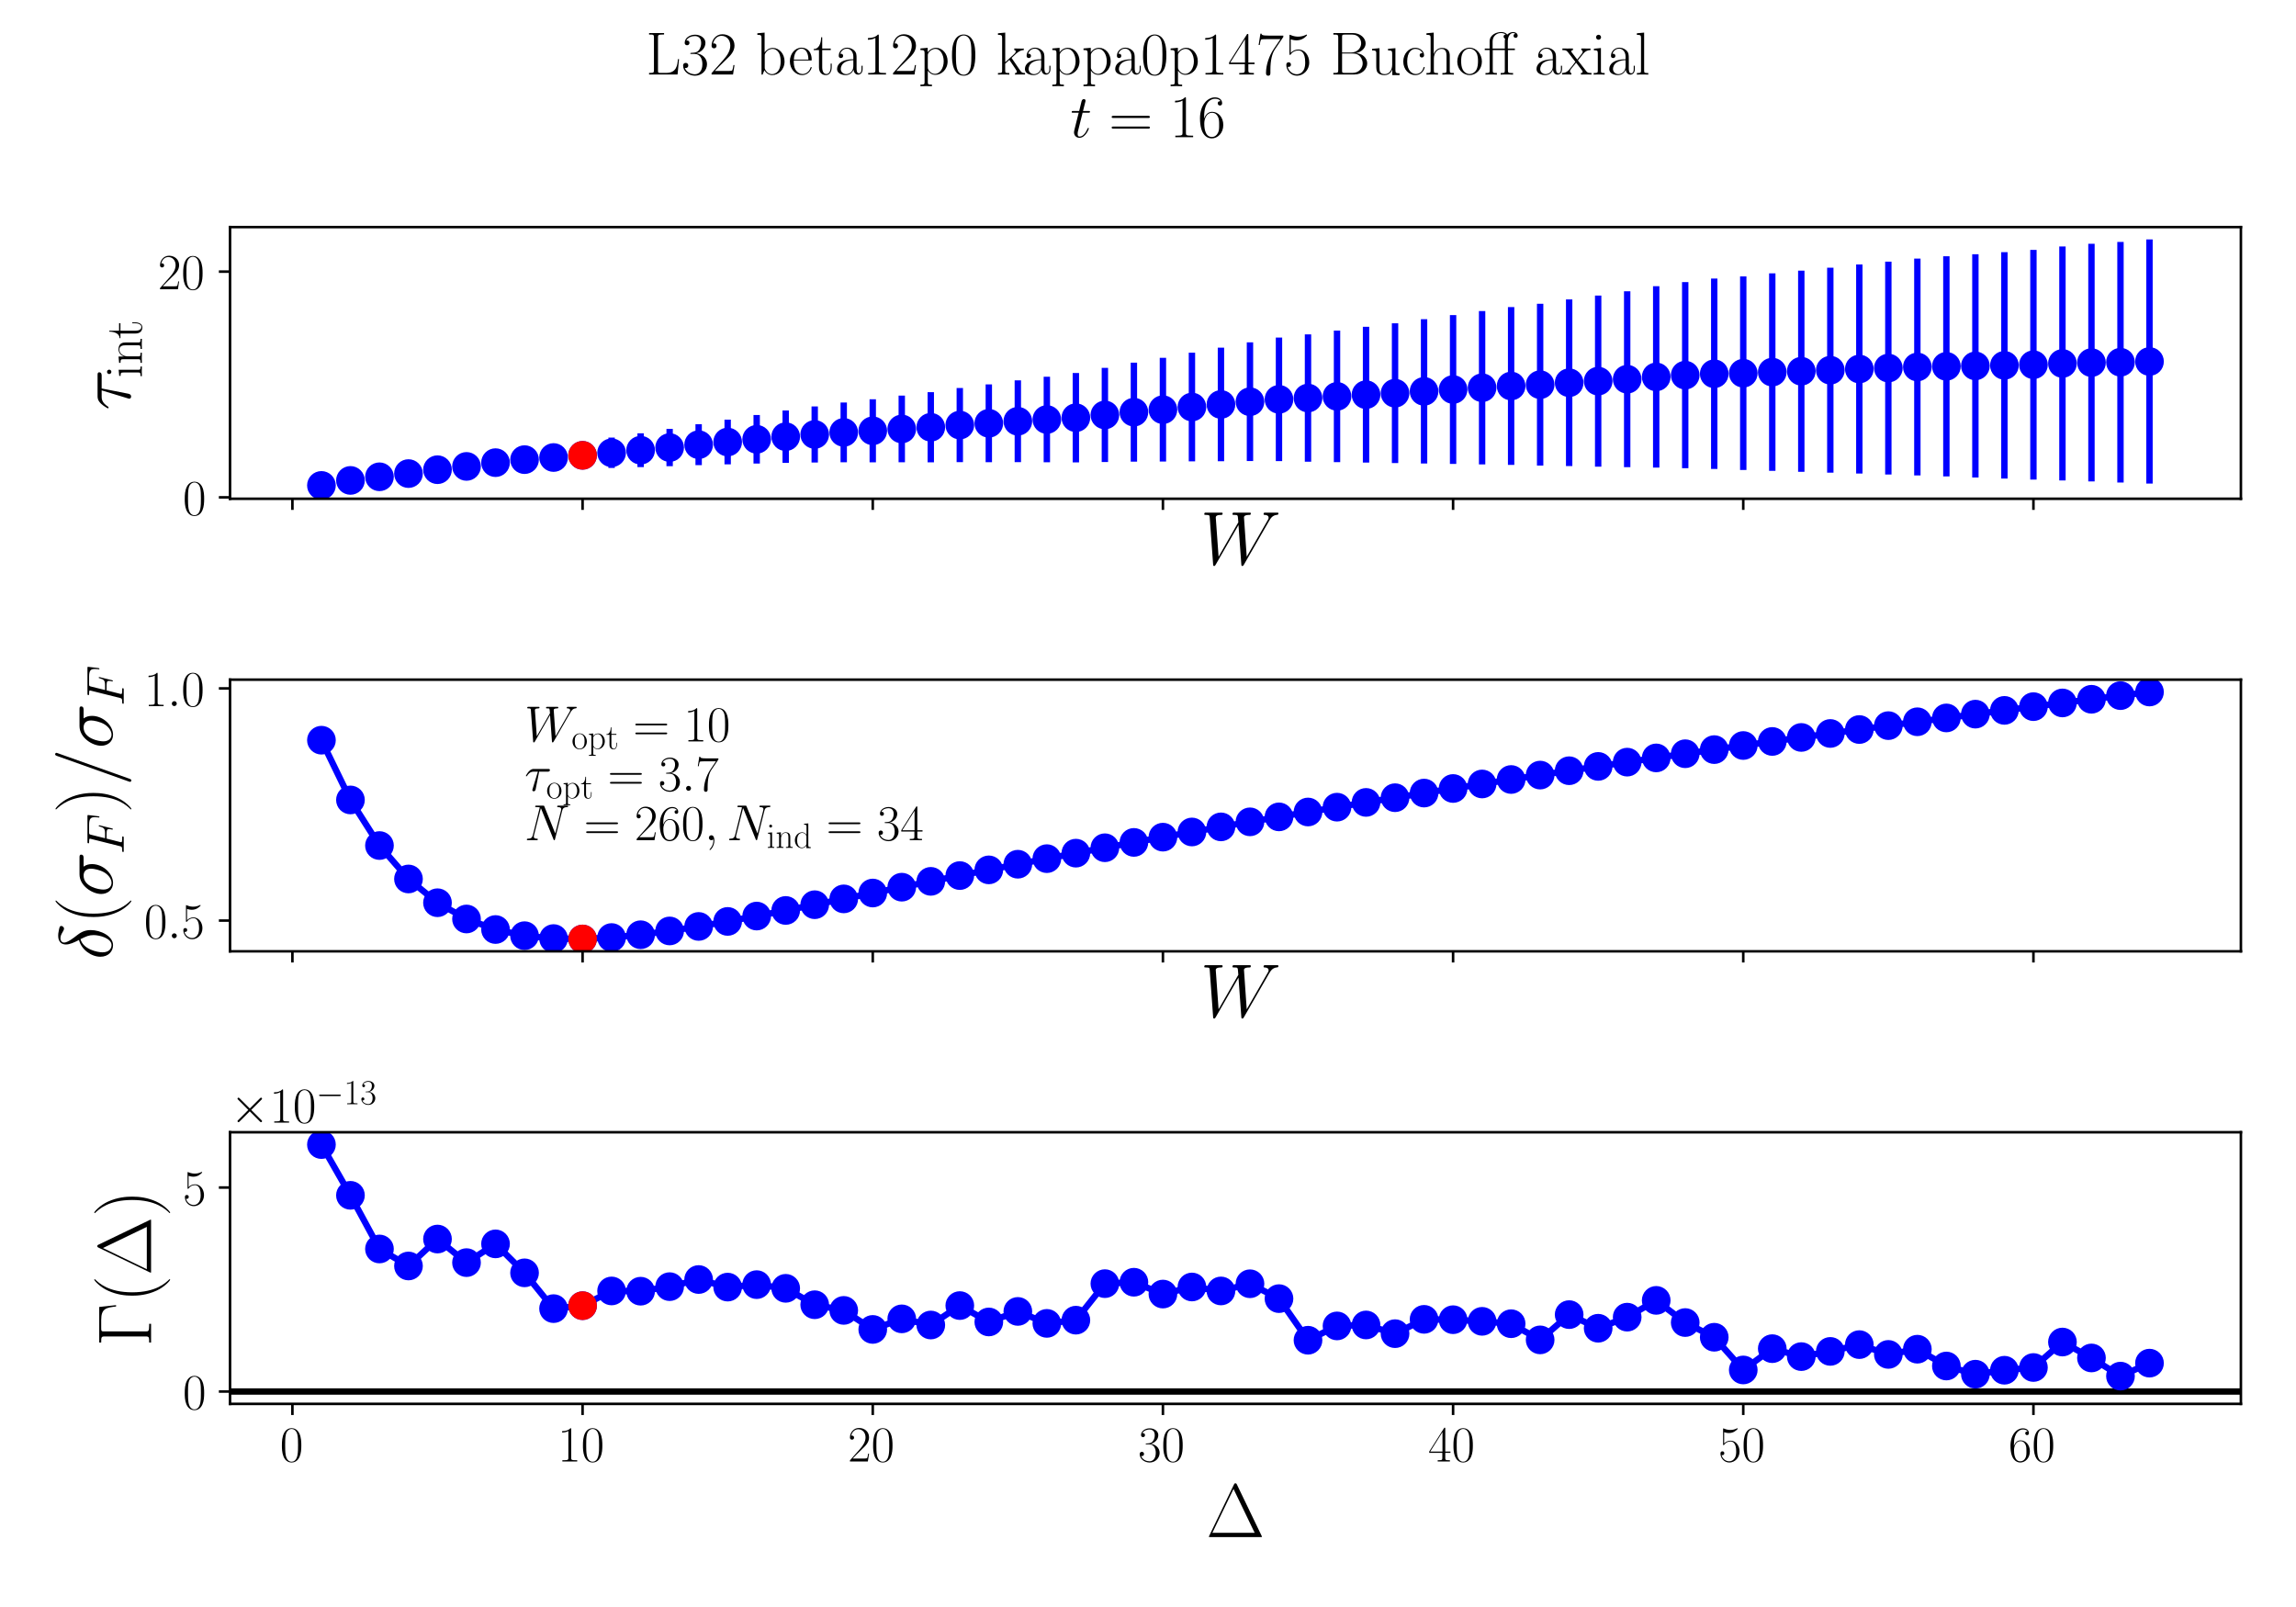<?xml version="1.0" encoding="utf-8" standalone="no"?>
<!DOCTYPE svg PUBLIC "-//W3C//DTD SVG 1.1//EN"
  "http://www.w3.org/Graphics/SVG/1.1/DTD/svg11.dtd">
<!-- Created with matplotlib (https://matplotlib.org/) -->
<svg height="504pt" version="1.1" viewBox="0 0 720 504" width="720pt" xmlns="http://www.w3.org/2000/svg" xmlns:xlink="http://www.w3.org/1999/xlink">
 <defs>
  <style type="text/css">*{stroke-linecap:butt;stroke-linejoin:round;}</style>
 </defs>
 <g id="figure_1">
  <g id="patch_1">
   <path d="M 0 504 
L 720 504 
L 720 0 
L 0 0 
z
" style="fill:#ffffff;"/>
  </g>
  <g id="axes_1">
   <g id="patch_2">
    <path d="M 72.134 156.422 
L 702.72 156.422 
L 702.72 71.225 
L 72.134 71.225 
z
" style="fill:#ffffff;"/>
   </g>
   <g id="matplotlib.axis_1">
    <g id="xtick_1">
     <g id="line2d_1">
      <defs>
       <path d="M 0 0 
L 0 3.5 
" id="m52ca804b99" style="stroke:#000000;stroke-width:0.8;"/>
      </defs>
      <g>
       <use style="stroke:#000000;stroke-width:0.8;" x="91.697" xlink:href="#m52ca804b99" y="156.422"/>
      </g>
     </g>
    </g>
    <g id="xtick_2">
     <g id="line2d_2">
      <g>
       <use style="stroke:#000000;stroke-width:0.8;" x="182.691" xlink:href="#m52ca804b99" y="156.422"/>
      </g>
     </g>
    </g>
    <g id="xtick_3">
     <g id="line2d_3">
      <g>
       <use style="stroke:#000000;stroke-width:0.8;" x="273.685" xlink:href="#m52ca804b99" y="156.422"/>
      </g>
     </g>
    </g>
    <g id="xtick_4">
     <g id="line2d_4">
      <g>
       <use style="stroke:#000000;stroke-width:0.8;" x="364.679" xlink:href="#m52ca804b99" y="156.422"/>
      </g>
     </g>
    </g>
    <g id="xtick_5">
     <g id="line2d_5">
      <g>
       <use style="stroke:#000000;stroke-width:0.8;" x="455.672" xlink:href="#m52ca804b99" y="156.422"/>
      </g>
     </g>
    </g>
    <g id="xtick_6">
     <g id="line2d_6">
      <g>
       <use style="stroke:#000000;stroke-width:0.8;" x="546.666" xlink:href="#m52ca804b99" y="156.422"/>
      </g>
     </g>
    </g>
    <g id="xtick_7">
     <g id="line2d_7">
      <g>
       <use style="stroke:#000000;stroke-width:0.8;" x="637.66" xlink:href="#m52ca804b99" y="156.422"/>
      </g>
     </g>
    </g>
    <g id="text_1">
     <!-- $W$ -->
     <g transform="translate(376.375 177.027)scale(0.24 -0.24)">
      <defs>
       <path d="M 90.297 56.969 
C 92.594 60.844 94.797 64.516 100.797 65.125 
C 101.703 65.219 102.594 65.312 102.594 66.906 
C 102.594 68 101.703 68 101.406 68 
C 101.203 68 100.5 68 93.906 68 
C 90.906 68 87.797 68 84.906 68 
C 84.297 68 83.094 68 83.094 66.031 
C 83.094 65.094 83.906 65 84.5 65 
C 86.5 65 89.703 64.406 89.703 61.328 
C 89.703 60.031 89.297 59.328 88.297 57.656 
L 61 10.125 
L 57.406 61.922 
C 57.406 63.109 58.5 65 64.094 65 
C 65.406 65 66.406 65 66.406 66.969 
C 66.406 68 65.406 68 64.906 68 
C 61.406 68 57.703 68 54.094 68 
L 48.906 68 
C 47.406 68 45.594 68 44.094 68 
C 43.5 68 42.297 68 42.297 66.031 
C 42.297 65 43 65 44.703 65 
C 49.297 65 49.297 64.891 49.703 58.938 
L 50 55.359 
L 24.094 10.125 
L 20.406 61.422 
C 20.406 62.531 20.406 65 27.203 65 
C 28.297 65 29.406 65 29.406 66.859 
C 29.406 68 28.5 68 27.906 68 
C 24.406 68 20.703 68 17.094 68 
L 11.906 68 
C 10.406 68 8.594 68 7.094 68 
C 6.5 68 5.297 68 5.297 66.031 
C 5.297 65 6.094 65 7.5 65 
C 12.203 65 12.297 64.391 12.5 61.219 
L 16.906 0.281 
C 17 -1.406 17.094 -2 18.297 -2 
C 19.297 -2 19.5 -1.609 20.406 -0.109 
L 50.203 51.672 
L 53.906 0.281 
C 54 -1.406 54.094 -2 55.297 -2 
C 56.297 -2 56.594 -1.5 57.406 -0.109 
z
" id="CMMI12-87"/>
      </defs>
      <use transform="scale(0.996)" xlink:href="#CMMI12-87"/>
     </g>
    </g>
   </g>
   <g id="matplotlib.axis_2">
    <g id="ytick_1">
     <g id="line2d_8">
      <defs>
       <path d="M 0 0 
L -3.5 0 
" id="m5df71aee41" style="stroke:#000000;stroke-width:0.8;"/>
      </defs>
      <g>
       <use style="stroke:#000000;stroke-width:0.8;" x="72.134" xlink:href="#m5df71aee41" y="155.984"/>
      </g>
     </g>
     <g id="text_2">
      <!-- $\mathdefault{0}$ -->
      <g transform="translate(57.33 161.519)scale(0.16 -0.16)">
       <defs>
        <path d="M 42 31.641 
C 42 37.75 41.906 48.125 37.703 56.109 
C 34 63.109 28.094 65.594 22.906 65.594 
C 18.094 65.594 12 63.406 8.203 56.203 
C 4.203 48.719 3.797 39.438 3.797 31.641 
C 3.797 25.953 3.906 17.281 7 9.672 
C 11.297 -0.609 19 -2 22.906 -2 
C 27.5 -2 34.5 -0.109 38.594 9.375 
C 41.594 16.281 42 24.359 42 31.641 
z
M 22.906 -0.406 
C 16.5 -0.406 12.703 5.078 11.297 12.688 
C 10.203 18.562 10.203 27.156 10.203 32.75 
C 10.203 40.438 10.203 46.828 11.5 52.922 
C 13.406 61.391 19 64 22.906 64 
C 27 64 32.297 61.297 34.203 53.125 
C 35.5 47.438 35.594 40.734 35.594 32.75 
C 35.594 26.25 35.594 18.266 34.406 12.375 
C 32.297 1.484 26.406 -0.406 22.906 -0.406 
z
" id="CMR17-48"/>
       </defs>
       <use transform="scale(0.996)" xlink:href="#CMR17-48"/>
      </g>
     </g>
    </g>
    <g id="ytick_2">
     <g id="line2d_9">
      <g>
       <use style="stroke:#000000;stroke-width:0.8;" x="72.134" xlink:href="#m5df71aee41" y="85.187"/>
      </g>
     </g>
     <g id="text_3">
      <!-- $\mathdefault{20}$ -->
      <g transform="translate(49.526 90.722)scale(0.16 -0.16)">
       <defs>
        <path d="M 41.703 15.453 
L 39.906 15.453 
C 38.906 8.375 38.094 7.172 37.703 6.562 
C 37.203 5.766 30 5.766 28.594 5.766 
L 9.406 5.766 
C 13 9.672 20 16.75 28.5 24.953 
C 34.594 30.734 41.703 37.531 41.703 47.422 
C 41.703 59.219 32.297 66 21.797 66 
C 10.797 66 4.094 56.312 4.094 47.344 
C 4.094 43.438 7 42.938 8.203 42.938 
C 9.203 42.938 12.203 43.547 12.203 47.031 
C 12.203 50.109 9.594 51 8.203 51 
C 7.594 51 7 50.906 6.594 50.703 
C 8.5 59.219 14.297 63.406 20.406 63.406 
C 29.094 63.406 34.797 56.516 34.797 47.422 
C 34.797 38.734 29.703 31.25 24 24.75 
L 4.094 2.281 
L 4.094 0 
L 39.297 0 
z
" id="CMR17-50"/>
       </defs>
       <use transform="scale(0.996)" xlink:href="#CMR17-50"/>
       <use transform="translate(45.69 0)scale(0.996)" xlink:href="#CMR17-48"/>
      </g>
     </g>
    </g>
    <g id="text_4">
     <!-- $\tau_{\mathrm{int}}$ -->
     <g transform="translate(40.875 128.695)rotate(-90)scale(0.24 -0.24)">
      <defs>
       <path d="M 28.703 37.625 
L 45.297 37.625 
C 46.594 37.625 49.906 37.625 49.906 40.812 
C 49.906 43 48 43 46.203 43 
L 18.703 43 
C 16.406 43 13 43 8.406 38.125 
C 5.797 35.234 2.594 29.953 2.594 29.359 
C 2.594 28.766 3.094 28.562 3.703 28.562 
C 4.406 28.562 4.5 28.859 5 29.453 
C 10.203 37.625 15.406 37.625 17.906 37.625 
L 26.203 37.625 
L 15.797 3.484 
C 15.297 1.984 15.297 1.781 15.297 1.484 
C 15.297 0.391 16 -1 18 -1 
C 21.094 -1 21.594 1.688 21.906 3.172 
z
" id="CMMI12-28"/>
       <path d="M 15.5 61.078 
C 15.5 63.266 13.703 65.156 11.406 65.156 
C 9.203 65.156 7.297 63.375 7.297 61.078 
C 7.297 58.891 9.094 57 11.406 57 
C 13.594 57 15.5 58.797 15.5 61.078 
z
M 3.797 42.281 
L 3.797 39.703 
C 9.406 39.703 10.203 39.094 10.203 34.328 
L 10.203 6.672 
C 10.203 2.875 9.797 2.391 3.406 2.391 
L 3.406 -0.203 
C 5.797 0 10.094 0 12.594 0 
C 15 0 19.094 0 21.406 -0.203 
L 21.406 2.391 
C 15.5 2.391 15.297 2.984 15.297 6.562 
L 15.297 43.375 
z
" id="CMR17-105"/>
       <path d="M 41.5 30.203 
C 41.5 35.297 40.5 43.594 28.703 43.594 
C 20.797 43.594 16.703 37.5 15.203 33.5 
L 15.094 33.5 
L 15.094 43.594 
L 3.297 42.5 
L 3.297 39.906 
C 9.203 39.906 10.094 39.297 10.094 34.5 
L 10.094 6.688 
C 10.094 2.875 9.703 2.391 3.297 2.391 
L 3.297 -0.203 
C 5.703 0 10.094 0 12.703 0 
C 15.297 0 19.797 0 22.203 -0.203 
L 22.203 2.391 
C 15.797 2.391 15.406 2.781 15.406 6.688 
L 15.406 25.906 
C 15.406 35.109 21 42 28 42 
C 35.406 42 36.203 35.406 36.203 30.594 
L 36.203 6.688 
C 36.203 2.875 35.797 2.391 29.406 2.391 
L 29.406 -0.203 
C 31.797 0 36.203 0 38.797 0 
C 41.406 0 45.906 0 48.297 -0.203 
L 48.297 2.391 
C 41.906 2.391 41.5 2.781 41.5 6.688 
z
" id="CMR17-110"/>
       <path d="M 15.094 40 
L 29.094 40 
L 29.094 42.578 
L 15.094 42.578 
L 15.094 61 
L 13.297 61 
C 13.094 50.703 9.594 41.688 1.094 41.688 
L 1.094 40 
L 9.797 40 
L 9.797 12.047 
C 9.797 10.156 9.797 -1 21.406 -1 
C 27.297 -1 30.703 4.781 30.703 12.141 
L 30.703 17.812 
L 28.906 17.812 
L 28.906 12.234 
C 28.906 5.375 26.203 0.797 22 0.797 
C 19.094 0.797 15.094 2.781 15.094 11.844 
z
" id="CMR17-116"/>
      </defs>
      <use transform="scale(0.996)" xlink:href="#CMMI12-28"/>
      <use transform="translate(42.364 -14.944)scale(0.697)" xlink:href="#CMR17-105"/>
      <use transform="translate(59.773 -14.944)scale(0.697)" xlink:href="#CMR17-110"/>
      <use transform="translate(93.578 -14.944)scale(0.697)" xlink:href="#CMR17-116"/>
     </g>
    </g>
   </g>
   <g id="LineCollection_1">
    <path clip-path="url(#pc1c85f8f5e)" d="M 100.797 152.55 
L 100.797 151.932 
" style="fill:none;stroke:#0000ff;stroke-width:2;"/>
    <path clip-path="url(#pc1c85f8f5e)" d="M 109.896 151.331 
L 109.896 150.014 
" style="fill:none;stroke:#0000ff;stroke-width:2;"/>
    <path clip-path="url(#pc1c85f8f5e)" d="M 118.996 150.57 
L 118.996 148.497 
" style="fill:none;stroke:#0000ff;stroke-width:2;"/>
    <path clip-path="url(#pc1c85f8f5e)" d="M 128.095 149.961 
L 128.095 147.099 
" style="fill:none;stroke:#0000ff;stroke-width:2;"/>
    <path clip-path="url(#pc1c85f8f5e)" d="M 137.194 149.19 
L 137.194 145.433 
" style="fill:none;stroke:#0000ff;stroke-width:2;"/>
    <path clip-path="url(#pc1c85f8f5e)" d="M 146.294 148.615 
L 146.294 143.948 
" style="fill:none;stroke:#0000ff;stroke-width:2;"/>
    <path clip-path="url(#pc1c85f8f5e)" d="M 155.393 147.941 
L 155.393 142.261 
" style="fill:none;stroke:#0000ff;stroke-width:2;"/>
    <path clip-path="url(#pc1c85f8f5e)" d="M 164.492 147.485 
L 164.492 140.82 
" style="fill:none;stroke:#0000ff;stroke-width:2;"/>
    <path clip-path="url(#pc1c85f8f5e)" d="M 173.592 147.277 
L 173.592 139.703 
" style="fill:none;stroke:#0000ff;stroke-width:2;"/>
    <path clip-path="url(#pc1c85f8f5e)" d="M 182.691 147.06 
L 182.691 138.548 
" style="fill:none;stroke:#0000ff;stroke-width:2;"/>
    <path clip-path="url(#pc1c85f8f5e)" d="M 191.791 146.766 
L 191.791 137.234 
" style="fill:none;stroke:#0000ff;stroke-width:2;"/>
    <path clip-path="url(#pc1c85f8f5e)" d="M 200.89 146.489 
L 200.89 135.907 
" style="fill:none;stroke:#0000ff;stroke-width:2;"/>
    <path clip-path="url(#pc1c85f8f5e)" d="M 209.989 146.202 
L 209.989 134.518 
" style="fill:none;stroke:#0000ff;stroke-width:2;"/>
    <path clip-path="url(#pc1c85f8f5e)" d="M 219.089 145.89 
L 219.089 133.039 
" style="fill:none;stroke:#0000ff;stroke-width:2;"/>
    <path clip-path="url(#pc1c85f8f5e)" d="M 228.188 145.637 
L 228.188 131.623 
" style="fill:none;stroke:#0000ff;stroke-width:2;"/>
    <path clip-path="url(#pc1c85f8f5e)" d="M 237.287 145.387 
L 237.287 130.165 
" style="fill:none;stroke:#0000ff;stroke-width:2;"/>
    <path clip-path="url(#pc1c85f8f5e)" d="M 246.387 145.171 
L 246.387 128.731 
" style="fill:none;stroke:#0000ff;stroke-width:2;"/>
    <path clip-path="url(#pc1c85f8f5e)" d="M 255.486 145.055 
L 255.486 127.46 
" style="fill:none;stroke:#0000ff;stroke-width:2;"/>
    <path clip-path="url(#pc1c85f8f5e)" d="M 264.585 144.978 
L 264.585 126.24 
" style="fill:none;stroke:#0000ff;stroke-width:2;"/>
    <path clip-path="url(#pc1c85f8f5e)" d="M 273.685 145.006 
L 273.685 125.219 
" style="fill:none;stroke:#0000ff;stroke-width:2;"/>
    <path clip-path="url(#pc1c85f8f5e)" d="M 282.784 144.987 
L 282.784 124.076 
" style="fill:none;stroke:#0000ff;stroke-width:2;"/>
    <path clip-path="url(#pc1c85f8f5e)" d="M 291.884 145.006 
L 291.884 122.995 
" style="fill:none;stroke:#0000ff;stroke-width:2;"/>
    <path clip-path="url(#pc1c85f8f5e)" d="M 300.983 144.94 
L 300.983 121.687 
" style="fill:none;stroke:#0000ff;stroke-width:2;"/>
    <path clip-path="url(#pc1c85f8f5e)" d="M 310.082 144.959 
L 310.082 120.555 
" style="fill:none;stroke:#0000ff;stroke-width:2;"/>
    <path clip-path="url(#pc1c85f8f5e)" d="M 319.182 144.938 
L 319.182 119.296 
" style="fill:none;stroke:#0000ff;stroke-width:2;"/>
    <path clip-path="url(#pc1c85f8f5e)" d="M 328.281 144.979 
L 328.281 118.166 
" style="fill:none;stroke:#0000ff;stroke-width:2;"/>
    <path clip-path="url(#pc1c85f8f5e)" d="M 337.38 145.012 
L 337.38 116.992 
" style="fill:none;stroke:#0000ff;stroke-width:2;"/>
    <path clip-path="url(#pc1c85f8f5e)" d="M 346.48 144.899 
L 346.48 115.381 
" style="fill:none;stroke:#0000ff;stroke-width:2;"/>
    <path clip-path="url(#pc1c85f8f5e)" d="M 355.579 144.793 
L 355.579 113.739 
" style="fill:none;stroke:#0000ff;stroke-width:2;"/>
    <path clip-path="url(#pc1c85f8f5e)" d="M 364.679 144.748 
L 364.679 112.226 
" style="fill:none;stroke:#0000ff;stroke-width:2;"/>
    <path clip-path="url(#pc1c85f8f5e)" d="M 373.778 144.686 
L 373.778 110.617 
" style="fill:none;stroke:#0000ff;stroke-width:2;"/>
    <path clip-path="url(#pc1c85f8f5e)" d="M 382.877 144.652 
L 382.877 109.045 
" style="fill:none;stroke:#0000ff;stroke-width:2;"/>
    <path clip-path="url(#pc1c85f8f5e)" d="M 391.977 144.6 
L 391.977 107.373 
" style="fill:none;stroke:#0000ff;stroke-width:2;"/>
    <path clip-path="url(#pc1c85f8f5e)" d="M 401.076 144.617 
L 401.076 105.871 
" style="fill:none;stroke:#0000ff;stroke-width:2;"/>
    <path clip-path="url(#pc1c85f8f5e)" d="M 410.175 144.799 
L 410.175 104.87 
" style="fill:none;stroke:#0000ff;stroke-width:2;"/>
    <path clip-path="url(#pc1c85f8f5e)" d="M 419.275 144.932 
L 419.275 103.688 
" style="fill:none;stroke:#0000ff;stroke-width:2;"/>
    <path clip-path="url(#pc1c85f8f5e)" d="M 428.374 145.067 
L 428.374 102.489 
" style="fill:none;stroke:#0000ff;stroke-width:2;"/>
    <path clip-path="url(#pc1c85f8f5e)" d="M 437.473 145.238 
L 437.473 101.393 
" style="fill:none;stroke:#0000ff;stroke-width:2;"/>
    <path clip-path="url(#pc1c85f8f5e)" d="M 446.573 145.365 
L 446.573 100.112 
" style="fill:none;stroke:#0000ff;stroke-width:2;"/>
    <path clip-path="url(#pc1c85f8f5e)" d="M 455.672 145.5 
L 455.672 98.829 
" style="fill:none;stroke:#0000ff;stroke-width:2;"/>
    <path clip-path="url(#pc1c85f8f5e)" d="M 464.772 145.646 
L 464.772 97.561 
" style="fill:none;stroke:#0000ff;stroke-width:2;"/>
    <path clip-path="url(#pc1c85f8f5e)" d="M 473.871 145.807 
L 473.871 96.316 
" style="fill:none;stroke:#0000ff;stroke-width:2;"/>
    <path clip-path="url(#pc1c85f8f5e)" d="M 482.97 146.023 
L 482.97 95.274 
" style="fill:none;stroke:#0000ff;stroke-width:2;"/>
    <path clip-path="url(#pc1c85f8f5e)" d="M 492.07 146.166 
L 492.07 93.902 
" style="fill:none;stroke:#0000ff;stroke-width:2;"/>
    <path clip-path="url(#pc1c85f8f5e)" d="M 501.169 146.357 
L 501.169 92.7 
" style="fill:none;stroke:#0000ff;stroke-width:2;"/>
    <path clip-path="url(#pc1c85f8f5e)" d="M 510.268 146.52 
L 510.268 91.348 
" style="fill:none;stroke:#0000ff;stroke-width:2;"/>
    <path clip-path="url(#pc1c85f8f5e)" d="M 519.368 146.642 
L 519.368 89.769 
" style="fill:none;stroke:#0000ff;stroke-width:2;"/>
    <path clip-path="url(#pc1c85f8f5e)" d="M 528.467 146.835 
L 528.467 88.473 
" style="fill:none;stroke:#0000ff;stroke-width:2;"/>
    <path clip-path="url(#pc1c85f8f5e)" d="M 537.566 147.073 
L 537.566 87.368 
" style="fill:none;stroke:#0000ff;stroke-width:2;"/>
    <path clip-path="url(#pc1c85f8f5e)" d="M 546.666 147.401 
L 546.666 86.695 
" style="fill:none;stroke:#0000ff;stroke-width:2;"/>
    <path clip-path="url(#pc1c85f8f5e)" d="M 555.765 147.673 
L 555.765 85.737 
" style="fill:none;stroke:#0000ff;stroke-width:2;"/>
    <path clip-path="url(#pc1c85f8f5e)" d="M 564.865 147.968 
L 564.865 84.884 
" style="fill:none;stroke:#0000ff;stroke-width:2;"/>
    <path clip-path="url(#pc1c85f8f5e)" d="M 573.964 148.251 
L 573.964 83.96 
" style="fill:none;stroke:#0000ff;stroke-width:2;"/>
    <path clip-path="url(#pc1c85f8f5e)" d="M 583.063 148.52 
L 583.063 82.941 
" style="fill:none;stroke:#0000ff;stroke-width:2;"/>
    <path clip-path="url(#pc1c85f8f5e)" d="M 592.163 148.814 
L 592.163 82.054 
" style="fill:none;stroke:#0000ff;stroke-width:2;"/>
    <path clip-path="url(#pc1c85f8f5e)" d="M 601.262 149.098 
L 601.262 81.093 
" style="fill:none;stroke:#0000ff;stroke-width:2;"/>
    <path clip-path="url(#pc1c85f8f5e)" d="M 610.361 149.42 
L 610.361 80.363 
" style="fill:none;stroke:#0000ff;stroke-width:2;"/>
    <path clip-path="url(#pc1c85f8f5e)" d="M 619.461 149.758 
L 619.461 79.747 
" style="fill:none;stroke:#0000ff;stroke-width:2;"/>
    <path clip-path="url(#pc1c85f8f5e)" d="M 628.56 150.088 
L 628.56 79.077 
" style="fill:none;stroke:#0000ff;stroke-width:2;"/>
    <path clip-path="url(#pc1c85f8f5e)" d="M 637.66 150.412 
L 637.66 78.369 
" style="fill:none;stroke:#0000ff;stroke-width:2;"/>
    <path clip-path="url(#pc1c85f8f5e)" d="M 646.759 150.689 
L 646.759 77.301 
" style="fill:none;stroke:#0000ff;stroke-width:2;"/>
    <path clip-path="url(#pc1c85f8f5e)" d="M 655.858 150.997 
L 655.858 76.456 
" style="fill:none;stroke:#0000ff;stroke-width:2;"/>
    <path clip-path="url(#pc1c85f8f5e)" d="M 664.958 151.337 
L 664.958 75.869 
" style="fill:none;stroke:#0000ff;stroke-width:2;"/>
    <path clip-path="url(#pc1c85f8f5e)" d="M 674.057 151.656 
L 674.057 75.098 
" style="fill:none;stroke:#0000ff;stroke-width:2;"/>
   </g>
   <g id="LineCollection_2">
    <path clip-path="url(#pc1c85f8f5e)" d="M 182.691 147.06 
L 182.691 138.548 
" style="fill:none;stroke:#ff0000;stroke-width:2;"/>
   </g>
   <g id="line2d_10">
    <defs>
     <path d="M 0 4 
C 1.061 4 2.078 3.579 2.828 2.828 
C 3.579 2.078 4 1.061 4 0 
C 4 -1.061 3.579 -2.078 2.828 -2.828 
C 2.078 -3.579 1.061 -4 0 -4 
C -1.061 -4 -2.078 -3.579 -2.828 -2.828 
C -3.579 -2.078 -4 -1.061 -4 0 
C -4 1.061 -3.579 2.078 -2.828 2.828 
C -2.078 3.579 -1.061 4 0 4 
z
" id="m30ab2583f0" style="stroke:#0000ff;"/>
    </defs>
    <g clip-path="url(#pc1c85f8f5e)">
     <use style="fill:#0000ff;stroke:#0000ff;" x="100.797" xlink:href="#m30ab2583f0" y="152.241"/>
     <use style="fill:#0000ff;stroke:#0000ff;" x="109.896" xlink:href="#m30ab2583f0" y="150.673"/>
     <use style="fill:#0000ff;stroke:#0000ff;" x="118.996" xlink:href="#m30ab2583f0" y="149.533"/>
     <use style="fill:#0000ff;stroke:#0000ff;" x="128.095" xlink:href="#m30ab2583f0" y="148.53"/>
     <use style="fill:#0000ff;stroke:#0000ff;" x="137.194" xlink:href="#m30ab2583f0" y="147.311"/>
     <use style="fill:#0000ff;stroke:#0000ff;" x="146.294" xlink:href="#m30ab2583f0" y="146.281"/>
     <use style="fill:#0000ff;stroke:#0000ff;" x="155.393" xlink:href="#m30ab2583f0" y="145.101"/>
     <use style="fill:#0000ff;stroke:#0000ff;" x="164.492" xlink:href="#m30ab2583f0" y="144.153"/>
     <use style="fill:#0000ff;stroke:#0000ff;" x="173.592" xlink:href="#m30ab2583f0" y="143.49"/>
     <use style="fill:#0000ff;stroke:#0000ff;" x="182.691" xlink:href="#m30ab2583f0" y="142.804"/>
     <use style="fill:#0000ff;stroke:#0000ff;" x="191.791" xlink:href="#m30ab2583f0" y="142"/>
     <use style="fill:#0000ff;stroke:#0000ff;" x="200.89" xlink:href="#m30ab2583f0" y="141.198"/>
     <use style="fill:#0000ff;stroke:#0000ff;" x="209.989" xlink:href="#m30ab2583f0" y="140.36"/>
     <use style="fill:#0000ff;stroke:#0000ff;" x="219.089" xlink:href="#m30ab2583f0" y="139.465"/>
     <use style="fill:#0000ff;stroke:#0000ff;" x="228.188" xlink:href="#m30ab2583f0" y="138.63"/>
     <use style="fill:#0000ff;stroke:#0000ff;" x="237.287" xlink:href="#m30ab2583f0" y="137.776"/>
     <use style="fill:#0000ff;stroke:#0000ff;" x="246.387" xlink:href="#m30ab2583f0" y="136.951"/>
     <use style="fill:#0000ff;stroke:#0000ff;" x="255.486" xlink:href="#m30ab2583f0" y="136.257"/>
     <use style="fill:#0000ff;stroke:#0000ff;" x="264.585" xlink:href="#m30ab2583f0" y="135.609"/>
     <use style="fill:#0000ff;stroke:#0000ff;" x="273.685" xlink:href="#m30ab2583f0" y="135.113"/>
     <use style="fill:#0000ff;stroke:#0000ff;" x="282.784" xlink:href="#m30ab2583f0" y="134.532"/>
     <use style="fill:#0000ff;stroke:#0000ff;" x="291.884" xlink:href="#m30ab2583f0" y="134"/>
     <use style="fill:#0000ff;stroke:#0000ff;" x="300.983" xlink:href="#m30ab2583f0" y="133.313"/>
     <use style="fill:#0000ff;stroke:#0000ff;" x="310.082" xlink:href="#m30ab2583f0" y="132.757"/>
     <use style="fill:#0000ff;stroke:#0000ff;" x="319.182" xlink:href="#m30ab2583f0" y="132.117"/>
     <use style="fill:#0000ff;stroke:#0000ff;" x="328.281" xlink:href="#m30ab2583f0" y="131.572"/>
     <use style="fill:#0000ff;stroke:#0000ff;" x="337.38" xlink:href="#m30ab2583f0" y="131.002"/>
     <use style="fill:#0000ff;stroke:#0000ff;" x="346.48" xlink:href="#m30ab2583f0" y="130.14"/>
     <use style="fill:#0000ff;stroke:#0000ff;" x="355.579" xlink:href="#m30ab2583f0" y="129.266"/>
     <use style="fill:#0000ff;stroke:#0000ff;" x="364.679" xlink:href="#m30ab2583f0" y="128.487"/>
     <use style="fill:#0000ff;stroke:#0000ff;" x="373.778" xlink:href="#m30ab2583f0" y="127.652"/>
     <use style="fill:#0000ff;stroke:#0000ff;" x="382.877" xlink:href="#m30ab2583f0" y="126.848"/>
     <use style="fill:#0000ff;stroke:#0000ff;" x="391.977" xlink:href="#m30ab2583f0" y="125.987"/>
     <use style="fill:#0000ff;stroke:#0000ff;" x="401.076" xlink:href="#m30ab2583f0" y="125.244"/>
     <use style="fill:#0000ff;stroke:#0000ff;" x="410.175" xlink:href="#m30ab2583f0" y="124.834"/>
     <use style="fill:#0000ff;stroke:#0000ff;" x="419.275" xlink:href="#m30ab2583f0" y="124.31"/>
     <use style="fill:#0000ff;stroke:#0000ff;" x="428.374" xlink:href="#m30ab2583f0" y="123.778"/>
     <use style="fill:#0000ff;stroke:#0000ff;" x="437.473" xlink:href="#m30ab2583f0" y="123.316"/>
     <use style="fill:#0000ff;stroke:#0000ff;" x="446.573" xlink:href="#m30ab2583f0" y="122.739"/>
     <use style="fill:#0000ff;stroke:#0000ff;" x="455.672" xlink:href="#m30ab2583f0" y="122.165"/>
     <use style="fill:#0000ff;stroke:#0000ff;" x="464.772" xlink:href="#m30ab2583f0" y="121.604"/>
     <use style="fill:#0000ff;stroke:#0000ff;" x="473.871" xlink:href="#m30ab2583f0" y="121.062"/>
     <use style="fill:#0000ff;stroke:#0000ff;" x="482.97" xlink:href="#m30ab2583f0" y="120.649"/>
     <use style="fill:#0000ff;stroke:#0000ff;" x="492.07" xlink:href="#m30ab2583f0" y="120.034"/>
     <use style="fill:#0000ff;stroke:#0000ff;" x="501.169" xlink:href="#m30ab2583f0" y="119.528"/>
     <use style="fill:#0000ff;stroke:#0000ff;" x="510.268" xlink:href="#m30ab2583f0" y="118.934"/>
     <use style="fill:#0000ff;stroke:#0000ff;" x="519.368" xlink:href="#m30ab2583f0" y="118.205"/>
     <use style="fill:#0000ff;stroke:#0000ff;" x="528.467" xlink:href="#m30ab2583f0" y="117.654"/>
     <use style="fill:#0000ff;stroke:#0000ff;" x="537.566" xlink:href="#m30ab2583f0" y="117.22"/>
     <use style="fill:#0000ff;stroke:#0000ff;" x="546.666" xlink:href="#m30ab2583f0" y="117.048"/>
     <use style="fill:#0000ff;stroke:#0000ff;" x="555.765" xlink:href="#m30ab2583f0" y="116.705"/>
     <use style="fill:#0000ff;stroke:#0000ff;" x="564.865" xlink:href="#m30ab2583f0" y="116.426"/>
     <use style="fill:#0000ff;stroke:#0000ff;" x="573.964" xlink:href="#m30ab2583f0" y="116.105"/>
     <use style="fill:#0000ff;stroke:#0000ff;" x="583.063" xlink:href="#m30ab2583f0" y="115.73"/>
     <use style="fill:#0000ff;stroke:#0000ff;" x="592.163" xlink:href="#m30ab2583f0" y="115.434"/>
     <use style="fill:#0000ff;stroke:#0000ff;" x="601.262" xlink:href="#m30ab2583f0" y="115.095"/>
     <use style="fill:#0000ff;stroke:#0000ff;" x="610.361" xlink:href="#m30ab2583f0" y="114.891"/>
     <use style="fill:#0000ff;stroke:#0000ff;" x="619.461" xlink:href="#m30ab2583f0" y="114.753"/>
     <use style="fill:#0000ff;stroke:#0000ff;" x="628.56" xlink:href="#m30ab2583f0" y="114.583"/>
     <use style="fill:#0000ff;stroke:#0000ff;" x="637.66" xlink:href="#m30ab2583f0" y="114.391"/>
     <use style="fill:#0000ff;stroke:#0000ff;" x="646.759" xlink:href="#m30ab2583f0" y="113.995"/>
     <use style="fill:#0000ff;stroke:#0000ff;" x="655.858" xlink:href="#m30ab2583f0" y="113.727"/>
     <use style="fill:#0000ff;stroke:#0000ff;" x="664.958" xlink:href="#m30ab2583f0" y="113.603"/>
     <use style="fill:#0000ff;stroke:#0000ff;" x="674.057" xlink:href="#m30ab2583f0" y="113.377"/>
    </g>
   </g>
   <g id="line2d_11">
    <defs>
     <path d="M 0 4 
C 1.061 4 2.078 3.579 2.828 2.828 
C 3.579 2.078 4 1.061 4 0 
C 4 -1.061 3.579 -2.078 2.828 -2.828 
C 2.078 -3.579 1.061 -4 0 -4 
C -1.061 -4 -2.078 -3.579 -2.828 -2.828 
C -3.579 -2.078 -4 -1.061 -4 0 
C -4 1.061 -3.579 2.078 -2.828 2.828 
C -2.078 3.579 -1.061 4 0 4 
z
" id="m4fab23964d" style="stroke:#ff0000;"/>
    </defs>
    <g clip-path="url(#pc1c85f8f5e)">
     <use style="fill:#ff0000;stroke:#ff0000;" x="182.691" xlink:href="#m4fab23964d" y="142.804"/>
    </g>
   </g>
   <g id="patch_3">
    <path d="M 72.134 156.422 
L 72.134 71.225 
" style="fill:none;stroke:#000000;stroke-linecap:square;stroke-linejoin:miter;stroke-width:0.8;"/>
   </g>
   <g id="patch_4">
    <path d="M 702.72 156.422 
L 702.72 71.225 
" style="fill:none;stroke:#000000;stroke-linecap:square;stroke-linejoin:miter;stroke-width:0.8;"/>
   </g>
   <g id="patch_5">
    <path d="M 72.134 156.422 
L 702.72 156.422 
" style="fill:none;stroke:#000000;stroke-linecap:square;stroke-linejoin:miter;stroke-width:0.8;"/>
   </g>
   <g id="patch_6">
    <path d="M 72.134 71.225 
L 702.72 71.225 
" style="fill:none;stroke:#000000;stroke-linecap:square;stroke-linejoin:miter;stroke-width:0.8;"/>
   </g>
  </g>
  <g id="axes_2">
   <g id="patch_7">
    <path d="M 72.134 298.359 
L 702.72 298.359 
L 702.72 213.162 
L 72.134 213.162 
z
" style="fill:#ffffff;"/>
   </g>
   <g id="matplotlib.axis_3">
    <g id="xtick_8">
     <g id="line2d_12">
      <g>
       <use style="stroke:#000000;stroke-width:0.8;" x="91.697" xlink:href="#m52ca804b99" y="298.359"/>
      </g>
     </g>
    </g>
    <g id="xtick_9">
     <g id="line2d_13">
      <g>
       <use style="stroke:#000000;stroke-width:0.8;" x="182.691" xlink:href="#m52ca804b99" y="298.359"/>
      </g>
     </g>
    </g>
    <g id="xtick_10">
     <g id="line2d_14">
      <g>
       <use style="stroke:#000000;stroke-width:0.8;" x="273.685" xlink:href="#m52ca804b99" y="298.359"/>
      </g>
     </g>
    </g>
    <g id="xtick_11">
     <g id="line2d_15">
      <g>
       <use style="stroke:#000000;stroke-width:0.8;" x="364.679" xlink:href="#m52ca804b99" y="298.359"/>
      </g>
     </g>
    </g>
    <g id="xtick_12">
     <g id="line2d_16">
      <g>
       <use style="stroke:#000000;stroke-width:0.8;" x="455.672" xlink:href="#m52ca804b99" y="298.359"/>
      </g>
     </g>
    </g>
    <g id="xtick_13">
     <g id="line2d_17">
      <g>
       <use style="stroke:#000000;stroke-width:0.8;" x="546.666" xlink:href="#m52ca804b99" y="298.359"/>
      </g>
     </g>
    </g>
    <g id="xtick_14">
     <g id="line2d_18">
      <g>
       <use style="stroke:#000000;stroke-width:0.8;" x="637.66" xlink:href="#m52ca804b99" y="298.359"/>
      </g>
     </g>
    </g>
    <g id="text_5">
     <!-- $W$ -->
     <g transform="translate(376.375 318.963)scale(0.24 -0.24)">
      <use transform="scale(0.996)" xlink:href="#CMMI12-87"/>
     </g>
    </g>
   </g>
   <g id="matplotlib.axis_4">
    <g id="ytick_3">
     <g id="line2d_19">
      <g>
       <use style="stroke:#000000;stroke-width:0.8;" x="72.134" xlink:href="#m5df71aee41" y="288.721"/>
      </g>
     </g>
     <g id="text_6">
      <!-- $\mathdefault{0.5}$ -->
      <g transform="translate(45.19 294.256)scale(0.16 -0.16)">
       <defs>
        <path d="M 18.406 4.797 
C 18.406 7.688 16 9.672 13.594 9.672 
C 10.703 9.672 8.703 7.281 8.703 4.891 
C 8.703 2 11.094 0 13.5 0 
C 16.406 0 18.406 2.391 18.406 4.797 
z
" id="CMMI12-58"/>
        <path d="M 11.406 57.688 
C 12.406 57.281 16.5 56 20.703 56 
C 30 56 35.094 61.109 38 64.062 
C 38 64.953 38 65.5 37.406 65.5 
C 37.297 65.5 37.094 65.5 36.297 65.047 
C 32.797 63.406 28.703 62.078 23.703 62.078 
C 20.703 62.078 16.203 62.484 11.297 64.672 
C 10.203 65.172 10 65.172 9.906 65.172 
C 9.406 65.172 9.297 65.062 9.297 63.078 
L 9.297 34.422 
C 9.297 32.641 9.297 32.141 10.297 32.141 
C 10.797 32.141 11 32.344 11.5 33.031 
C 14.703 37.516 19.094 39.406 24.094 39.406 
C 27.594 39.406 35.094 37.219 35.094 20.141 
C 35.094 16.953 35.094 11.172 32.094 6.578 
C 29.594 2.484 25.703 0.391 21.406 0.391 
C 14.797 0.391 8.094 5 6.297 12.719 
C 6.703 12.609 7.5 12.422 7.906 12.422 
C 9.203 12.422 11.703 13.125 11.703 16.219 
C 11.703 18.906 9.797 20 7.906 20 
C 5.594 20 4.094 18.594 4.094 15.797 
C 4.094 7.094 11 -2 21.594 -2 
C 31.906 -2 41.703 6.875 41.703 19.75 
C 41.703 31.719 33.906 41 24.203 41 
C 19.094 41 14.797 39.109 11.406 35.531 
z
" id="CMR17-53"/>
       </defs>
       <use transform="scale(0.996)" xlink:href="#CMR17-48"/>
       <use transform="translate(45.69 0)scale(0.996)" xlink:href="#CMMI12-58"/>
       <use transform="translate(72.788 0)scale(0.996)" xlink:href="#CMR17-53"/>
      </g>
     </g>
    </g>
    <g id="ytick_4">
     <g id="line2d_20">
      <g>
       <use style="stroke:#000000;stroke-width:0.8;" x="72.134" xlink:href="#m5df71aee41" y="215.91"/>
      </g>
     </g>
     <g id="text_7">
      <!-- $\mathdefault{1.0}$ -->
      <g transform="translate(45.19 221.445)scale(0.16 -0.16)">
       <defs>
        <path d="M 26.594 63.406 
C 26.594 65.5 26.5 65.5 25.094 65.5 
C 21.203 61.188 15.297 59.797 9.703 59.797 
C 9.406 59.797 8.906 59.797 8.797 59.5 
C 8.703 59.297 8.703 59.094 8.703 57 
C 11.797 57 17 57.594 21 59.984 
L 21 7.203 
C 21 3.688 20.797 2.5 12.203 2.5 
L 9.203 2.5 
L 9.203 0 
C 14 0 19 0 23.797 0 
C 28.594 0 33.594 0 38.406 0 
L 38.406 2.5 
L 35.406 2.5 
C 26.797 2.5 26.594 3.594 26.594 7.156 
z
" id="CMR17-49"/>
       </defs>
       <use transform="scale(0.996)" xlink:href="#CMR17-49"/>
       <use transform="translate(45.69 0)scale(0.996)" xlink:href="#CMMI12-58"/>
       <use transform="translate(72.788 0)scale(0.996)" xlink:href="#CMR17-48"/>
      </g>
     </g>
    </g>
    <g id="text_8">
     <!-- $\delta(\sigma_F)/\sigma_F$ -->
     <g transform="translate(35.213 301.017)rotate(-90)scale(0.24 -0.24)">
      <defs>
       <path d="M 26 43.672 
C 13.203 40.578 4 27.312 4 15.641 
C 4 4.984 11.203 -1 19.203 -1 
C 31 -1 39 15.156 39 28.406 
C 39 37.375 34.797 42.875 32.297 46.156 
C 28.594 50.844 22.594 58.531 22.594 63.312 
C 22.594 65.016 23.906 68 28.297 68 
C 31.406 68 33.297 66.906 36.297 65.203 
C 37.203 64.594 39.5 63.312 40.797 63.312 
C 42.906 63.312 44.406 65.391 44.406 66.984 
C 44.406 68.891 42.906 69.188 39.406 69.984 
C 34.703 70.984 33.297 70.984 31.594 70.984 
C 29.906 70.984 20.094 70.984 20.094 60.812 
C 20.094 55.922 22.594 50.25 26 43.672 
z
M 27.094 41.703 
C 30.906 33.828 32.406 30.844 32.406 24.375 
C 32.406 16.609 28.203 0.984 19.297 0.984 
C 15.406 0.984 9.797 3.578 9.797 12.828 
C 9.797 19.297 13.5 38.109 27.094 41.703 
z
" id="CMMI12-14"/>
       <path d="M 30.594 -24.391 
C 30.594 -24.297 30.594 -24.094 30.297 -23.797 
C 25.703 -19.125 13.406 -6.359 13.406 24.703 
C 13.406 55.766 25.5 68.422 30.406 73.391 
C 30.406 73.5 30.594 73.703 30.594 74 
C 30.594 74.297 30.297 74.5 29.906 74.5 
C 28.797 74.5 20.297 67.125 15.406 56.156 
C 10.406 45.109 9 34.359 9 24.812 
C 9 17.625 9.703 5.484 15.703 -7.359 
C 20.5 -17.734 28.703 -25 29.906 -25 
C 30.406 -25 30.594 -24.797 30.594 -24.391 
z
" id="CMR17-40"/>
       <path d="M 50.797 37.625 
C 52.094 37.625 55.406 37.625 55.406 40.812 
C 55.406 43 53.5 43 51.703 43 
L 29.594 43 
C 14.594 43 3.797 26.344 3.797 14.562 
C 3.797 6.094 9.297 -1 18.297 -1 
C 30.094 -1 43 11.672 43 26.641 
C 43 30.531 42.094 34.312 39.703 37.625 
z
M 18.406 1 
C 13.297 1 9.594 4.891 9.594 11.781 
C 9.594 17.766 13.203 37.625 27.906 37.625 
C 32.203 37.625 37 35.531 37 27.828 
C 37 24.344 35.406 15.953 31.906 10.188 
C 28.297 4.297 22.906 1 18.406 1 
z
" id="CMMI12-27"/>
       <path d="M 29.703 32.109 
L 39.297 32.109 
C 46.906 32.109 47.5 30.406 47.5 27.516 
C 47.5 26.219 47.297 24.828 46.797 22.625 
C 46.594 22.234 46.5 21.734 46.5 21.531 
C 46.5 20.828 46.906 20.438 47.594 20.438 
C 48.406 20.438 48.5 20.828 48.906 22.422 
L 54.703 45.859 
C 54.703 46.266 54.406 46.859 53.703 46.859 
C 52.797 46.859 52.703 46.469 52.297 44.734 
C 50.203 37.125 48.203 35 39.5 35 
L 30.406 35 
L 36.906 61.344 
C 37.797 64.906 38 64.906 42.094 64.906 
L 55.5 64.906 
C 68 64.906 69.797 61.219 69.797 54.125 
C 69.797 53.531 69.797 51.328 69.5 48.734 
C 69.406 48.344 69.203 47.047 69.203 46.641 
C 69.203 45.844 69.703 45.547 70.297 45.547 
C 71 45.547 71.406 45.953 71.594 47.734 
L 73.703 65.219 
C 73.703 65.547 73.906 66.609 73.906 66.828 
C 73.906 68 73 68 71.203 68 
L 23.797 68 
C 21.906 68 20.906 68 20.906 66.078 
C 20.906 64.906 21.594 64.906 23.297 64.906 
C 29.5 64.906 29.5 64.266 29.5 63.281 
C 29.5 62.781 29.406 62.375 29.094 61.281 
L 15.594 7.391 
C 14.703 3.891 14.5 2.891 7.5 2.891 
C 5.594 2.891 4.594 2.891 4.594 1.094 
C 4.594 0 5.5 0 6.094 0 
C 8 0 10 0 11.906 0 
L 24.906 0 
C 27.094 0 29.5 0 31.703 0 
C 32.594 0 33.797 0 33.797 1.797 
C 33.797 2.891 33.203 2.891 31 2.891 
C 23.094 2.891 22.906 3.578 22.906 5.062 
C 22.906 5.562 23.094 6.344 23.297 7.016 
z
" id="CMMI12-70"/>
       <path d="M 26.297 24.703 
C 26.297 31.875 25.594 44.016 19.594 56.859 
C 14.797 67.234 6.594 74.5 5.406 74.5 
C 5.094 74.5 4.703 74.391 4.703 73.891 
C 4.703 73.703 4.797 73.594 4.906 73.391 
C 9.703 68.406 21.906 55.75 21.906 24.75 
C 21.906 -6.359 9.797 -19.016 4.906 -24.016 
C 4.797 -24.203 4.703 -24.312 4.703 -24.5 
C 4.703 -25 5.094 -25 5.406 -25 
C 6.5 -25 15 -17.625 19.906 -6.656 
C 24.906 4.391 26.297 15.141 26.297 24.703 
z
" id="CMR17-41"/>
       <path d="M 42.906 71.281 
C 42.906 71.391 43.5 72.906 43.5 73.094 
C 43.5 74.297 42.5 75 41.703 75 
C 41.203 75 40.297 75 39.5 72.797 
L 6 -21.297 
C 6 -21.406 5.406 -22.891 5.406 -23.094 
C 5.406 -24.297 6.406 -25 7.203 -25 
C 7.797 -25 8.703 -24.891 9.406 -22.797 
z
" id="CMMI12-61"/>
      </defs>
      <use transform="scale(0.996)" xlink:href="#CMMI12-14"/>
      <use transform="translate(46.941 0)scale(0.996)" xlink:href="#CMR17-40"/>
      <use transform="translate(82.222 0)scale(0.996)" xlink:href="#CMMI12-27"/>
      <use transform="translate(137.668 -14.944)scale(0.697)" xlink:href="#CMMI12-70"/>
      <use transform="translate(191.853 0)scale(0.996)" xlink:href="#CMR17-41"/>
      <use transform="translate(227.134 0)scale(0.996)" xlink:href="#CMMI12-61"/>
      <use transform="translate(275.909 0)scale(0.996)" xlink:href="#CMMI12-27"/>
      <use transform="translate(331.354 -14.944)scale(0.697)" xlink:href="#CMMI12-70"/>
     </g>
    </g>
   </g>
   <g id="line2d_21">
    <path clip-path="url(#p4569b876b7)" d="M 100.797 232.145 
L 109.896 250.883 
L 118.996 265.187 
L 128.095 275.67 
L 137.194 283.121 
L 146.294 288.221 
L 155.393 291.523 
L 164.492 293.457 
L 173.592 294.359 
L 182.691 294.486 
L 191.791 294.037 
L 200.89 293.161 
L 209.989 291.972 
L 219.089 290.559 
L 228.188 288.985 
L 237.287 287.302 
L 246.387 285.545 
L 255.486 283.743 
L 264.585 281.915 
L 273.685 280.079 
L 282.784 278.243 
L 291.884 276.417 
L 300.983 274.606 
L 310.082 272.815 
L 319.182 271.044 
L 328.281 269.297 
L 337.38 267.575 
L 346.48 265.877 
L 355.579 264.204 
L 364.679 262.555 
L 373.778 260.931 
L 382.877 259.33 
L 391.977 257.752 
L 401.076 256.196 
L 410.175 254.663 
L 419.275 253.15 
L 428.374 251.657 
L 437.473 250.184 
L 446.573 248.73 
L 455.672 247.293 
L 464.772 245.875 
L 473.871 244.474 
L 482.97 243.089 
L 492.07 241.72 
L 501.169 240.366 
L 510.268 239.028 
L 519.368 237.703 
L 528.467 236.393 
L 537.566 235.096 
L 546.666 233.813 
L 555.765 232.542 
L 564.865 231.283 
L 573.964 230.037 
L 583.063 228.802 
L 592.163 227.579 
L 601.262 226.367 
L 610.361 225.165 
L 619.461 223.974 
L 628.56 222.794 
L 637.66 221.623 
L 646.759 220.462 
L 655.858 219.31 
L 664.958 218.168 
L 674.057 217.034 
" style="fill:none;stroke:#0000ff;stroke-linecap:square;stroke-width:2;"/>
    <g clip-path="url(#p4569b876b7)">
     <use style="fill:#0000ff;stroke:#0000ff;" x="100.797" xlink:href="#m30ab2583f0" y="232.145"/>
     <use style="fill:#0000ff;stroke:#0000ff;" x="109.896" xlink:href="#m30ab2583f0" y="250.883"/>
     <use style="fill:#0000ff;stroke:#0000ff;" x="118.996" xlink:href="#m30ab2583f0" y="265.187"/>
     <use style="fill:#0000ff;stroke:#0000ff;" x="128.095" xlink:href="#m30ab2583f0" y="275.67"/>
     <use style="fill:#0000ff;stroke:#0000ff;" x="137.194" xlink:href="#m30ab2583f0" y="283.121"/>
     <use style="fill:#0000ff;stroke:#0000ff;" x="146.294" xlink:href="#m30ab2583f0" y="288.221"/>
     <use style="fill:#0000ff;stroke:#0000ff;" x="155.393" xlink:href="#m30ab2583f0" y="291.523"/>
     <use style="fill:#0000ff;stroke:#0000ff;" x="164.492" xlink:href="#m30ab2583f0" y="293.457"/>
     <use style="fill:#0000ff;stroke:#0000ff;" x="173.592" xlink:href="#m30ab2583f0" y="294.359"/>
     <use style="fill:#0000ff;stroke:#0000ff;" x="182.691" xlink:href="#m30ab2583f0" y="294.486"/>
     <use style="fill:#0000ff;stroke:#0000ff;" x="191.791" xlink:href="#m30ab2583f0" y="294.037"/>
     <use style="fill:#0000ff;stroke:#0000ff;" x="200.89" xlink:href="#m30ab2583f0" y="293.161"/>
     <use style="fill:#0000ff;stroke:#0000ff;" x="209.989" xlink:href="#m30ab2583f0" y="291.972"/>
     <use style="fill:#0000ff;stroke:#0000ff;" x="219.089" xlink:href="#m30ab2583f0" y="290.559"/>
     <use style="fill:#0000ff;stroke:#0000ff;" x="228.188" xlink:href="#m30ab2583f0" y="288.985"/>
     <use style="fill:#0000ff;stroke:#0000ff;" x="237.287" xlink:href="#m30ab2583f0" y="287.302"/>
     <use style="fill:#0000ff;stroke:#0000ff;" x="246.387" xlink:href="#m30ab2583f0" y="285.545"/>
     <use style="fill:#0000ff;stroke:#0000ff;" x="255.486" xlink:href="#m30ab2583f0" y="283.743"/>
     <use style="fill:#0000ff;stroke:#0000ff;" x="264.585" xlink:href="#m30ab2583f0" y="281.915"/>
     <use style="fill:#0000ff;stroke:#0000ff;" x="273.685" xlink:href="#m30ab2583f0" y="280.079"/>
     <use style="fill:#0000ff;stroke:#0000ff;" x="282.784" xlink:href="#m30ab2583f0" y="278.243"/>
     <use style="fill:#0000ff;stroke:#0000ff;" x="291.884" xlink:href="#m30ab2583f0" y="276.417"/>
     <use style="fill:#0000ff;stroke:#0000ff;" x="300.983" xlink:href="#m30ab2583f0" y="274.606"/>
     <use style="fill:#0000ff;stroke:#0000ff;" x="310.082" xlink:href="#m30ab2583f0" y="272.815"/>
     <use style="fill:#0000ff;stroke:#0000ff;" x="319.182" xlink:href="#m30ab2583f0" y="271.044"/>
     <use style="fill:#0000ff;stroke:#0000ff;" x="328.281" xlink:href="#m30ab2583f0" y="269.297"/>
     <use style="fill:#0000ff;stroke:#0000ff;" x="337.38" xlink:href="#m30ab2583f0" y="267.575"/>
     <use style="fill:#0000ff;stroke:#0000ff;" x="346.48" xlink:href="#m30ab2583f0" y="265.877"/>
     <use style="fill:#0000ff;stroke:#0000ff;" x="355.579" xlink:href="#m30ab2583f0" y="264.204"/>
     <use style="fill:#0000ff;stroke:#0000ff;" x="364.679" xlink:href="#m30ab2583f0" y="262.555"/>
     <use style="fill:#0000ff;stroke:#0000ff;" x="373.778" xlink:href="#m30ab2583f0" y="260.931"/>
     <use style="fill:#0000ff;stroke:#0000ff;" x="382.877" xlink:href="#m30ab2583f0" y="259.33"/>
     <use style="fill:#0000ff;stroke:#0000ff;" x="391.977" xlink:href="#m30ab2583f0" y="257.752"/>
     <use style="fill:#0000ff;stroke:#0000ff;" x="401.076" xlink:href="#m30ab2583f0" y="256.196"/>
     <use style="fill:#0000ff;stroke:#0000ff;" x="410.175" xlink:href="#m30ab2583f0" y="254.663"/>
     <use style="fill:#0000ff;stroke:#0000ff;" x="419.275" xlink:href="#m30ab2583f0" y="253.15"/>
     <use style="fill:#0000ff;stroke:#0000ff;" x="428.374" xlink:href="#m30ab2583f0" y="251.657"/>
     <use style="fill:#0000ff;stroke:#0000ff;" x="437.473" xlink:href="#m30ab2583f0" y="250.184"/>
     <use style="fill:#0000ff;stroke:#0000ff;" x="446.573" xlink:href="#m30ab2583f0" y="248.73"/>
     <use style="fill:#0000ff;stroke:#0000ff;" x="455.672" xlink:href="#m30ab2583f0" y="247.293"/>
     <use style="fill:#0000ff;stroke:#0000ff;" x="464.772" xlink:href="#m30ab2583f0" y="245.875"/>
     <use style="fill:#0000ff;stroke:#0000ff;" x="473.871" xlink:href="#m30ab2583f0" y="244.474"/>
     <use style="fill:#0000ff;stroke:#0000ff;" x="482.97" xlink:href="#m30ab2583f0" y="243.089"/>
     <use style="fill:#0000ff;stroke:#0000ff;" x="492.07" xlink:href="#m30ab2583f0" y="241.72"/>
     <use style="fill:#0000ff;stroke:#0000ff;" x="501.169" xlink:href="#m30ab2583f0" y="240.366"/>
     <use style="fill:#0000ff;stroke:#0000ff;" x="510.268" xlink:href="#m30ab2583f0" y="239.028"/>
     <use style="fill:#0000ff;stroke:#0000ff;" x="519.368" xlink:href="#m30ab2583f0" y="237.703"/>
     <use style="fill:#0000ff;stroke:#0000ff;" x="528.467" xlink:href="#m30ab2583f0" y="236.393"/>
     <use style="fill:#0000ff;stroke:#0000ff;" x="537.566" xlink:href="#m30ab2583f0" y="235.096"/>
     <use style="fill:#0000ff;stroke:#0000ff;" x="546.666" xlink:href="#m30ab2583f0" y="233.813"/>
     <use style="fill:#0000ff;stroke:#0000ff;" x="555.765" xlink:href="#m30ab2583f0" y="232.542"/>
     <use style="fill:#0000ff;stroke:#0000ff;" x="564.865" xlink:href="#m30ab2583f0" y="231.283"/>
     <use style="fill:#0000ff;stroke:#0000ff;" x="573.964" xlink:href="#m30ab2583f0" y="230.037"/>
     <use style="fill:#0000ff;stroke:#0000ff;" x="583.063" xlink:href="#m30ab2583f0" y="228.802"/>
     <use style="fill:#0000ff;stroke:#0000ff;" x="592.163" xlink:href="#m30ab2583f0" y="227.579"/>
     <use style="fill:#0000ff;stroke:#0000ff;" x="601.262" xlink:href="#m30ab2583f0" y="226.367"/>
     <use style="fill:#0000ff;stroke:#0000ff;" x="610.361" xlink:href="#m30ab2583f0" y="225.165"/>
     <use style="fill:#0000ff;stroke:#0000ff;" x="619.461" xlink:href="#m30ab2583f0" y="223.974"/>
     <use style="fill:#0000ff;stroke:#0000ff;" x="628.56" xlink:href="#m30ab2583f0" y="222.794"/>
     <use style="fill:#0000ff;stroke:#0000ff;" x="637.66" xlink:href="#m30ab2583f0" y="221.623"/>
     <use style="fill:#0000ff;stroke:#0000ff;" x="646.759" xlink:href="#m30ab2583f0" y="220.462"/>
     <use style="fill:#0000ff;stroke:#0000ff;" x="655.858" xlink:href="#m30ab2583f0" y="219.31"/>
     <use style="fill:#0000ff;stroke:#0000ff;" x="664.958" xlink:href="#m30ab2583f0" y="218.168"/>
     <use style="fill:#0000ff;stroke:#0000ff;" x="674.057" xlink:href="#m30ab2583f0" y="217.034"/>
    </g>
   </g>
   <g id="line2d_22">
    <path clip-path="url(#p4569b876b7)" d="M 182.691 294.486 
" style="fill:none;stroke:#ff0000;stroke-linecap:square;stroke-width:2;"/>
    <g clip-path="url(#p4569b876b7)">
     <use style="fill:#ff0000;stroke:#ff0000;" x="182.691" xlink:href="#m4fab23964d" y="294.486"/>
    </g>
   </g>
   <g id="patch_8">
    <path d="M 72.134 298.359 
L 72.134 213.162 
" style="fill:none;stroke:#000000;stroke-linecap:square;stroke-linejoin:miter;stroke-width:0.8;"/>
   </g>
   <g id="patch_9">
    <path d="M 702.72 298.359 
L 702.72 213.162 
" style="fill:none;stroke:#000000;stroke-linecap:square;stroke-linejoin:miter;stroke-width:0.8;"/>
   </g>
   <g id="patch_10">
    <path d="M 72.134 298.359 
L 702.72 298.359 
" style="fill:none;stroke:#000000;stroke-linecap:square;stroke-linejoin:miter;stroke-width:0.8;"/>
   </g>
   <g id="patch_11">
    <path d="M 72.134 213.162 
L 702.72 213.162 
" style="fill:none;stroke:#000000;stroke-linecap:square;stroke-linejoin:miter;stroke-width:0.8;"/>
   </g>
   <g id="text_9">
    <!-- $W_{\rm opt} = 10$ -->
    <g transform="translate(164.492 232.525)scale(0.16 -0.16)">
     <defs>
      <path d="M 43.094 21.188 
C 43.094 34 33.797 44 22.906 44 
C 12 44 2.703 34 2.703 21.188 
C 2.703 8.609 12 -1 22.906 -1 
C 33.797 -1 43.094 8.609 43.094 21.188 
z
M 22.906 0.797 
C 18.203 0.797 14.203 3.594 11.906 7.5 
C 9.406 11.984 9.094 17.594 9.094 22 
C 9.094 26.203 9.297 31.406 11.906 35.906 
C 13.906 39.203 17.797 42.406 22.906 42.406 
C 27.406 42.406 31.203 39.906 33.594 36.406 
C 36.703 31.703 36.703 25.109 36.703 22 
C 36.703 18.094 36.5 12.109 33.797 7.297 
C 31 2.703 26.703 0.797 22.906 0.797 
z
" id="CMR17-111"/>
      <path d="M 22 -16.609 
C 15.594 -16.609 15.203 -16.203 15.203 -12.328 
L 15.203 6.281 
C 18.094 2.094 22.297 -0.594 27.594 -0.594 
C 37.594 -0.594 47.703 8.172 47.703 21.688 
C 47.703 34.234 39 43.781 28.703 43.781 
C 22.703 43.781 17.797 40.5 15 36.531 
L 15 43.781 
L 3.094 42.688 
L 3.094 40.109 
C 9 40.109 9.906 39.5 9.906 34.734 
L 9.906 -12.328 
C 9.906 -16.109 9.5 -16.609 3.094 -16.609 
L 3.094 -19.188 
C 5.5 -19 9.906 -19 12.5 -19 
C 15.094 -19 19.594 -19 22 -19.188 
z
M 15.203 31.438 
C 15.203 32.844 15.203 34.922 19.094 38.609 
C 19.594 39.016 23 42 28 42 
C 35.297 42 41.297 32.938 41.297 21.594 
C 41.297 10.25 34.906 1 27 1 
C 23.406 1 19.5 2.688 16.5 7.375 
C 15.203 9.562 15.203 10.156 15.203 11.75 
z
" id="CMR17-112"/>
      <path d="M 64.297 31.516 
C 65.797 31.516 67.297 31.516 67.297 33.203 
C 67.297 35 65.594 35 63.906 35 
L 8 35 
C 6.297 35 4.594 35 4.594 33.203 
C 4.594 31.516 6.094 31.516 7.594 31.516 
z
M 63.906 14 
C 65.594 14 67.297 14 67.297 15.797 
C 67.297 17.484 65.797 17.484 64.297 17.484 
L 7.594 17.484 
C 6.094 17.484 4.594 17.484 4.594 15.797 
C 4.594 14 6.297 14 8 14 
z
" id="CMR17-61"/>
     </defs>
     <use transform="scale(0.996)" xlink:href="#CMMI12-87"/>
     <use transform="translate(92.096 -14.944)scale(0.697)" xlink:href="#CMR17-111"/>
     <use transform="translate(124.079 -14.944)scale(0.697)" xlink:href="#CMR17-112"/>
     <use transform="translate(159.706 -14.944)scale(0.697)" xlink:href="#CMR17-116"/>
     <use transform="translate(212.574 0)scale(0.996)" xlink:href="#CMR17-61"/>
     <use transform="translate(311.963 0)scale(0.996)" xlink:href="#CMR17-49"/>
     <use transform="translate(357.654 0)scale(0.996)" xlink:href="#CMR17-48"/>
    </g>
   </g>
   <g id="text_10">
    <!-- $\tau_{\rm opt} = 3.7$ -->
    <g transform="translate(164.492 248.015)scale(0.16 -0.16)">
     <defs>
      <path d="M 22.094 33.703 
C 31 33.703 34.906 25.969 34.906 17.031 
C 34.906 5 28.5 0.391 22.703 0.391 
C 17.406 0.391 8.797 3.031 6.094 10.828 
C 6.594 10.625 7.094 10.625 7.594 10.625 
C 10 10.625 11.797 12.219 11.797 14.812 
C 11.797 17.703 9.594 19 7.594 19 
C 5.906 19 3.297 18.203 3.297 14.469 
C 3.297 5.234 12.297 -2 22.906 -2 
C 34 -2 42.5 6.719 42.5 16.953 
C 42.5 26.672 34.5 33.703 25 34.797 
C 32.594 36.375 39.906 43.062 39.906 52.016 
C 39.906 59.688 32 65.297 23 65.297 
C 13.906 65.297 5.906 59.828 5.906 52.016 
C 5.906 48.594 8.5 48 9.797 48 
C 11.906 48 13.703 49.297 13.703 51.891 
C 13.703 54.469 11.906 55.766 9.797 55.766 
C 9.406 55.766 8.906 55.766 8.5 55.578 
C 11.406 61.859 19.297 63 22.797 63 
C 26.297 63 32.906 61.328 32.906 51.875 
C 32.906 49.109 32.5 44.188 29.094 39.844 
C 26.094 36 22.703 36 19.406 35.688 
C 18.906 35.688 16.594 35.453 16.203 35.453 
C 15.5 35.359 15.094 35.266 15.094 34.5 
C 15.094 33.797 15.203 33.703 17.203 33.703 
z
" id="CMR17-51"/>
      <path d="M 45.094 61.578 
L 45.094 63.766 
L 21.594 63.766 
C 9.906 63.766 9.703 65.078 9.297 67 
L 7.5 67 
L 4.594 48.344 
L 6.406 48.344 
C 6.703 50.234 7.406 55.312 8.594 57.203 
C 9.203 58 16.594 58 18.297 58 
L 40.297 58 
L 29.203 41.578 
C 21.797 30.531 16.703 15.609 16.703 2.578 
C 16.703 1.391 16.703 -2 20.297 -2 
C 23.906 -2 23.906 1.391 23.906 2.672 
L 23.906 7.266 
C 23.906 23.562 26.703 34.312 31.297 41.188 
z
" id="CMR17-55"/>
     </defs>
     <use transform="scale(0.996)" xlink:href="#CMMI12-28"/>
     <use transform="translate(42.364 -14.944)scale(0.697)" xlink:href="#CMR17-111"/>
     <use transform="translate(74.347 -14.944)scale(0.697)" xlink:href="#CMR17-112"/>
     <use transform="translate(109.974 -14.944)scale(0.697)" xlink:href="#CMR17-116"/>
     <use transform="translate(162.842 0)scale(0.996)" xlink:href="#CMR17-61"/>
     <use transform="translate(262.231 0)scale(0.996)" xlink:href="#CMR17-51"/>
     <use transform="translate(307.921 0)scale(0.996)" xlink:href="#CMMI12-58"/>
     <use transform="translate(335.019 0)scale(0.996)" xlink:href="#CMR17-55"/>
    </g>
   </g>
   <g id="text_11">
    <!-- $N = 260, N_{\rm ind} = 34$ -->
    <g transform="translate(164.492 263.506)scale(0.16 -0.16)">
     <defs>
      <path d="M 74 57.781 
C 75.094 62.094 76.703 65.094 84.297 65.094 
C 84.594 65.094 85.797 65.094 85.797 66.859 
C 85.797 68 84.906 68 84.5 68 
C 82.5 68 77.406 68 75.406 68 
L 70.594 68 
C 69.203 68 67.406 68 66 68 
C 65.406 68 64.203 68 64.203 66.094 
C 64.203 65.094 65 65.094 65.703 65.094 
C 71.703 65.094 72.094 62.797 72.094 60.984 
C 72.094 60.094 72 59.781 71.703 58.391 
L 60.406 13.281 
L 39 66.391 
C 38.297 68 38.203 68 36 68 
L 23.797 68 
C 21.797 68 20.906 68 20.906 66.094 
C 20.906 65.094 21.594 65.094 23.5 65.094 
C 24 65.094 29.906 65.094 29.906 64.297 
C 29.906 64.094 29.703 63.297 29.594 63 
L 16.297 9.922 
C 15.094 5 12.703 2.906 6.094 2.906 
C 5.594 2.906 4.594 2.906 4.594 1.047 
C 4.594 0 5.594 0 5.906 0 
C 7.906 0 13 0 15 0 
L 19.797 0 
C 21.203 0 22.906 0 24.297 0 
C 25 0 26.094 0 26.094 1.906 
C 26.094 2.812 25.094 2.906 24.703 2.906 
C 21.406 2.906 18.203 3.5 18.203 7.094 
C 18.203 7.891 18.406 8.781 18.594 9.578 
L 32.094 63 
C 32.703 62 32.703 61.812 33.094 60.906 
L 56.906 1.797 
C 57.406 0.594 57.594 0 58.5 0 
C 59.5 0 59.594 0.297 60 2 
z
" id="CMMI12-78"/>
      <path d="M 10.594 34 
C 10.594 57.656 21.797 63 28.297 63 
C 30.406 63 35.5 62.641 37.5 59 
C 35.906 59 32.906 59 32.906 55.516 
C 32.906 52.828 35.094 51.922 36.5 51.922 
C 37.406 51.922 40.094 52.312 40.094 55.625 
C 40.094 61.781 35.094 65.297 28.203 65.297 
C 16.297 65.297 3.797 52.969 3.797 31 
C 3.797 3.953 15.094 -2 23.094 -2 
C 32.797 -2 42 6.672 42 20.047 
C 42 32.516 33.906 41.594 23.703 41.594 
C 17.594 41.594 13.094 37.609 10.594 30.625 
z
M 23.094 0.391 
C 10.797 0.391 10.797 18.75 10.797 22.438 
C 10.797 29.625 14.203 40 23.5 40 
C 25.203 40 30.094 40 33.406 33.125 
C 35.203 29.219 35.203 25.141 35.203 20.141 
C 35.203 14.75 35.203 10.781 33.094 6.781 
C 30.906 2.672 27.703 0.391 23.094 0.391 
z
" id="CMR17-54"/>
      <path d="M 19.5 -0.484 
C 19.5 5.359 17.594 9.672 13.5 9.672 
C 10.297 9.672 8.703 7.078 8.703 4.891 
C 8.703 2.688 10.203 0 13.594 0 
C 14.906 0 16 0.406 16.906 1.297 
C 17.094 1.5 17.203 1.5 17.297 1.5 
C 17.5 1.5 17.5 0.078 17.5 -0.422 
C 17.5 -3.75 16.906 -10.297 11.094 -16.875 
C 10 -18.078 10 -18.281 10 -18.484 
C 10 -19 10.5 -19.5 11 -19.5 
C 11.797 -19.5 19.5 -12.047 19.5 -0.484 
z
" id="CMMI12-59"/>
      <path d="M 29.203 67.594 
L 29.203 65 
C 35.094 65 36 64.406 36 59.688 
L 36 36.641 
C 35.594 37.141 31.5 43.594 23.406 43.594 
C 13.203 43.594 3.297 34.5 3.297 21.312 
C 3.297 8.203 12.594 -1 22.406 -1 
C 30.906 -1 35.297 5.266 35.797 5.938 
L 35.797 -0.984 
L 47.906 -0.984 
L 47.906 2 
C 42 2 41.094 2.594 41.094 7.391 
L 41.094 68.688 
z
M 35.797 11.797 
C 35.797 8.797 34 6.094 31.703 4.094 
C 28.297 1.094 24.906 0.594 23 0.594 
C 20.094 0.594 9.703 2.094 9.703 21.188 
C 9.703 40.812 21.297 42 23.906 42 
C 28.5 42 32.203 39.406 34.5 35.797 
C 35.797 33.703 35.797 33.406 35.797 31.609 
z
" id="CMR17-100"/>
      <path d="M 33.594 64.406 
C 33.594 66.5 33.5 66.5 31.703 66.5 
L 2 19.594 
L 2 17 
L 27.797 17 
L 27.797 7.141 
C 27.797 3.5 27.594 2.5 20.594 2.5 
L 18.703 2.5 
L 18.703 0 
C 21.906 0 27.297 0 30.703 0 
C 34.094 0 39.5 0 42.703 0 
L 42.703 2.5 
L 40.797 2.5 
C 33.797 2.5 33.594 3.5 33.594 7.141 
L 33.594 17 
L 43.797 17 
L 43.797 19.594 
L 33.594 19.594 
z
M 28.094 57.859 
L 28.094 19.594 
L 4 19.594 
z
" id="CMR17-52"/>
     </defs>
     <use transform="scale(0.996)" xlink:href="#CMMI12-78"/>
     <use transform="translate(116.196 0)scale(0.996)" xlink:href="#CMR17-61"/>
     <use transform="translate(215.585 0)scale(0.996)" xlink:href="#CMR17-50"/>
     <use transform="translate(261.275 0)scale(0.996)" xlink:href="#CMR17-54"/>
     <use transform="translate(306.966 0)scale(0.996)" xlink:href="#CMR17-48"/>
     <use transform="translate(352.656 0)scale(0.996)" xlink:href="#CMMI12-59"/>
     <use transform="translate(396.358 0)scale(0.996)" xlink:href="#CMMI12-78"/>
     <use transform="translate(474.473 -14.944)scale(0.697)" xlink:href="#CMR17-105"/>
     <use transform="translate(491.882 -14.944)scale(0.697)" xlink:href="#CMR17-110"/>
     <use transform="translate(527.509 -14.944)scale(0.697)" xlink:href="#CMR17-100"/>
     <use transform="translate(591.308 0)scale(0.996)" xlink:href="#CMR17-61"/>
     <use transform="translate(690.697 0)scale(0.996)" xlink:href="#CMR17-51"/>
     <use transform="translate(736.387 0)scale(0.996)" xlink:href="#CMR17-52"/>
    </g>
   </g>
  </g>
  <g id="axes_3">
   <g id="patch_12">
    <path d="M 72.134 440.296 
L 702.72 440.296 
L 702.72 355.098 
L 72.134 355.098 
z
" style="fill:#ffffff;"/>
   </g>
   <g id="matplotlib.axis_5">
    <g id="xtick_15">
     <g id="line2d_23">
      <g>
       <use style="stroke:#000000;stroke-width:0.8;" x="91.697" xlink:href="#m52ca804b99" y="440.296"/>
      </g>
     </g>
     <g id="text_12">
      <!-- $\mathdefault{0}$ -->
      <g transform="translate(87.796 458.365)scale(0.16 -0.16)">
       <use transform="scale(0.996)" xlink:href="#CMR17-48"/>
      </g>
     </g>
    </g>
    <g id="xtick_16">
     <g id="line2d_24">
      <g>
       <use style="stroke:#000000;stroke-width:0.8;" x="182.691" xlink:href="#m52ca804b99" y="440.296"/>
      </g>
     </g>
     <g id="text_13">
      <!-- $\mathdefault{10}$ -->
      <g transform="translate(174.887 458.365)scale(0.16 -0.16)">
       <use transform="scale(0.996)" xlink:href="#CMR17-49"/>
       <use transform="translate(45.69 0)scale(0.996)" xlink:href="#CMR17-48"/>
      </g>
     </g>
    </g>
    <g id="xtick_17">
     <g id="line2d_25">
      <g>
       <use style="stroke:#000000;stroke-width:0.8;" x="273.685" xlink:href="#m52ca804b99" y="440.296"/>
      </g>
     </g>
     <g id="text_14">
      <!-- $\mathdefault{20}$ -->
      <g transform="translate(265.881 458.365)scale(0.16 -0.16)">
       <use transform="scale(0.996)" xlink:href="#CMR17-50"/>
       <use transform="translate(45.69 0)scale(0.996)" xlink:href="#CMR17-48"/>
      </g>
     </g>
    </g>
    <g id="xtick_18">
     <g id="line2d_26">
      <g>
       <use style="stroke:#000000;stroke-width:0.8;" x="364.679" xlink:href="#m52ca804b99" y="440.296"/>
      </g>
     </g>
     <g id="text_15">
      <!-- $\mathdefault{30}$ -->
      <g transform="translate(356.875 458.365)scale(0.16 -0.16)">
       <use transform="scale(0.996)" xlink:href="#CMR17-51"/>
       <use transform="translate(45.69 0)scale(0.996)" xlink:href="#CMR17-48"/>
      </g>
     </g>
    </g>
    <g id="xtick_19">
     <g id="line2d_27">
      <g>
       <use style="stroke:#000000;stroke-width:0.8;" x="455.672" xlink:href="#m52ca804b99" y="440.296"/>
      </g>
     </g>
     <g id="text_16">
      <!-- $\mathdefault{40}$ -->
      <g transform="translate(447.868 458.365)scale(0.16 -0.16)">
       <use transform="scale(0.996)" xlink:href="#CMR17-52"/>
       <use transform="translate(45.69 0)scale(0.996)" xlink:href="#CMR17-48"/>
      </g>
     </g>
    </g>
    <g id="xtick_20">
     <g id="line2d_28">
      <g>
       <use style="stroke:#000000;stroke-width:0.8;" x="546.666" xlink:href="#m52ca804b99" y="440.296"/>
      </g>
     </g>
     <g id="text_17">
      <!-- $\mathdefault{50}$ -->
      <g transform="translate(538.862 458.365)scale(0.16 -0.16)">
       <use transform="scale(0.996)" xlink:href="#CMR17-53"/>
       <use transform="translate(45.69 0)scale(0.996)" xlink:href="#CMR17-48"/>
      </g>
     </g>
    </g>
    <g id="xtick_21">
     <g id="line2d_29">
      <g>
       <use style="stroke:#000000;stroke-width:0.8;" x="637.66" xlink:href="#m52ca804b99" y="440.296"/>
      </g>
     </g>
     <g id="text_18">
      <!-- $\mathdefault{60}$ -->
      <g transform="translate(629.856 458.365)scale(0.16 -0.16)">
       <use transform="scale(0.996)" xlink:href="#CMR17-54"/>
       <use transform="translate(45.69 0)scale(0.996)" xlink:href="#CMR17-48"/>
      </g>
     </g>
    </g>
    <g id="text_19">
     <!-- $\Delta$ -->
     <g transform="translate(378.197 482.069)scale(0.24 -0.24)">
      <defs>
       <path d="M 40.594 68.797 
C 39.797 70.5 39.406 70.5 38.594 70.5 
C 37.406 70.5 37.297 70.297 36.594 68.891 
L 4.203 1.703 
C 4.094 1.5 3.703 0.594 3.703 0.5 
C 3.703 0.094 3.797 0 5.594 0 
L 71.5 0 
C 73.297 0 73.406 0.094 73.406 0.5 
C 73.406 0.594 73 1.5 72.906 1.703 
z
M 36.094 63.094 
L 63.797 5.594 
L 8.297 5.594 
z
" id="CMR17-1"/>
      </defs>
      <use transform="scale(0.996)" xlink:href="#CMR17-1"/>
     </g>
    </g>
   </g>
   <g id="matplotlib.axis_6">
    <g id="ytick_5">
     <g id="line2d_30">
      <g>
       <use style="stroke:#000000;stroke-width:0.8;" x="72.134" xlink:href="#m5df71aee41" y="436.423"/>
      </g>
     </g>
     <g id="text_20">
      <!-- $\mathdefault{0}$ -->
      <g transform="translate(57.33 441.958)scale(0.16 -0.16)">
       <use transform="scale(0.996)" xlink:href="#CMR17-48"/>
      </g>
     </g>
    </g>
    <g id="ytick_6">
     <g id="line2d_31">
      <g>
       <use style="stroke:#000000;stroke-width:0.8;" x="72.134" xlink:href="#m5df71aee41" y="372.436"/>
      </g>
     </g>
     <g id="text_21">
      <!-- $\mathdefault{5}$ -->
      <g transform="translate(57.33 377.97)scale(0.16 -0.16)">
       <use transform="scale(0.996)" xlink:href="#CMR17-53"/>
      </g>
     </g>
    </g>
    <g id="text_22">
     <!-- $\Gamma(\Delta)$ -->
     <g transform="translate(47.372 422.281)rotate(-90)scale(0.24 -0.24)">
      <defs>
       <path d="M 51.797 68 
L 5.094 68 
L 5.094 65.406 
C 12 65.406 13.094 65.406 13.094 60.906 
L 13.094 7 
C 13.094 2.5 12 2.5 5.094 2.5 
L 5.094 0 
C 8 0 13.594 0 16.703 0 
C 20.797 0 25.594 0 29.703 0 
L 29.703 2.5 
L 27.5 2.5 
C 19.906 2.5 19.703 3.5 19.703 7.109 
L 19.703 61.5 
C 19.703 64.906 19.906 65.406 23.906 65.406 
L 34.906 65.406 
C 50.094 65.406 50.906 58.406 52.406 45.906 
L 54.203 45.906 
z
" id="CMR17-0"/>
      </defs>
      <use transform="scale(0.996)" xlink:href="#CMR17-0"/>
      <use transform="translate(57.381 0)scale(0.996)" xlink:href="#CMR17-40"/>
      <use transform="translate(92.662 0)scale(0.996)" xlink:href="#CMR17-1"/>
      <use transform="translate(169.582 0)scale(0.996)" xlink:href="#CMR17-41"/>
     </g>
    </g>
    <g id="text_23">
     <!-- $\times\mathdefault{10^{−13}}\mathdefault{}$ -->
     <g transform="translate(72.134 352.098)scale(0.16 -0.16)">
      <defs>
       <path d="M 38.906 27.891 
L 18.906 47.797 
C 17.703 49 17.5 49.188 16.703 49.188 
C 15.703 49.188 14.703 48.297 14.703 47.188 
C 14.703 46.5 14.906 46.297 16 45.188 
L 36 25.094 
L 16 5 
C 14.906 3.891 14.703 3.688 14.703 3 
C 14.703 1.891 15.703 1 16.703 1 
C 17.5 1 17.703 1.188 18.906 2.391 
L 38.797 22.297 
L 59.5 1.594 
C 59.703 1.5 60.406 1 61 1 
C 62.203 1 63 1.891 63 3 
C 63 3.188 63 3.594 62.703 4.094 
C 62.594 4.297 46.703 20 41.703 25.094 
L 60 43.391 
C 60.5 44 62 45.297 62.5 45.891 
C 62.594 46.094 63 46.5 63 47.188 
C 63 48.297 62.203 49.188 61 49.188 
C 60.203 49.188 59.797 48.797 58.703 47.688 
z
" id="CMSY10-2"/>
       <path d="M 65.906 23 
C 67.594 23 69.406 23 69.406 25 
C 69.406 27 67.594 27 65.906 27 
L 11.797 27 
C 10.094 27 8.297 27 8.297 25 
C 8.297 23 10.094 23 11.797 23 
z
" id="CMSY10-0"/>
      </defs>
      <use transform="scale(0.996)" xlink:href="#CMSY10-2"/>
      <use transform="translate(77.487 0)scale(0.996)" xlink:href="#CMR17-49"/>
      <use transform="translate(123.178 0)scale(0.996)" xlink:href="#CMR17-48"/>
      <use transform="translate(168.868 36.154)scale(0.697)" xlink:href="#CMSY10-0"/>
      <use transform="translate(223.109 36.154)scale(0.697)" xlink:href="#CMR17-49"/>
      <use transform="translate(255.093 36.154)scale(0.697)" xlink:href="#CMR17-51"/>
     </g>
    </g>
   </g>
   <g id="line2d_32">
    <path clip-path="url(#p0d9aceb710)" d="M 72.134 436.423 
L 702.72 436.423 
" style="fill:none;stroke:#000000;stroke-linecap:square;stroke-width:2;"/>
   </g>
   <g id="line2d_33">
    <path clip-path="url(#p0d9aceb710)" d="M 100.797 358.971 
L 109.896 374.887 
L 118.996 391.712 
L 128.095 397.046 
L 137.194 388.599 
L 146.294 395.993 
L 155.393 390.115 
L 164.492 399.198 
L 173.592 410.421 
L 182.691 409.493 
L 191.791 404.878 
L 200.89 404.955 
L 209.989 403.528 
L 219.089 401.295 
L 228.188 403.672 
L 237.287 402.897 
L 246.387 404.056 
L 255.486 409.201 
L 264.585 410.978 
L 273.685 416.946 
L 282.784 413.632 
L 291.884 415.561 
L 300.983 409.466 
L 310.082 414.602 
L 319.182 411.298 
L 328.281 415.049 
L 337.38 414.041 
L 346.48 402.588 
L 355.579 402.142 
L 364.679 405.852 
L 373.778 403.636 
L 382.877 404.878 
L 391.977 402.622 
L 401.076 407.286 
L 410.175 420.334 
L 419.275 415.847 
L 428.374 415.547 
L 437.473 418.275 
L 446.573 413.782 
L 455.672 413.895 
L 464.772 414.407 
L 473.871 415.155 
L 482.97 420.223 
L 492.07 412.301 
L 501.169 416.574 
L 510.268 413.095 
L 519.368 407.834 
L 528.467 414.789 
L 537.566 419.396 
L 546.666 429.658 
L 555.765 422.977 
L 564.865 425.469 
L 573.964 423.838 
L 583.063 421.709 
L 592.163 424.781 
L 601.262 423.146 
L 610.361 428.419 
L 619.461 430.982 
L 628.56 429.744 
L 637.66 428.888 
L 646.759 420.899 
L 655.858 425.894 
L 664.958 431.589 
L 674.057 427.519 
" style="fill:none;stroke:#0000ff;stroke-linecap:square;stroke-width:2;"/>
    <g clip-path="url(#p0d9aceb710)">
     <use style="fill:#0000ff;stroke:#0000ff;" x="100.797" xlink:href="#m30ab2583f0" y="358.971"/>
     <use style="fill:#0000ff;stroke:#0000ff;" x="109.896" xlink:href="#m30ab2583f0" y="374.887"/>
     <use style="fill:#0000ff;stroke:#0000ff;" x="118.996" xlink:href="#m30ab2583f0" y="391.712"/>
     <use style="fill:#0000ff;stroke:#0000ff;" x="128.095" xlink:href="#m30ab2583f0" y="397.046"/>
     <use style="fill:#0000ff;stroke:#0000ff;" x="137.194" xlink:href="#m30ab2583f0" y="388.599"/>
     <use style="fill:#0000ff;stroke:#0000ff;" x="146.294" xlink:href="#m30ab2583f0" y="395.993"/>
     <use style="fill:#0000ff;stroke:#0000ff;" x="155.393" xlink:href="#m30ab2583f0" y="390.115"/>
     <use style="fill:#0000ff;stroke:#0000ff;" x="164.492" xlink:href="#m30ab2583f0" y="399.198"/>
     <use style="fill:#0000ff;stroke:#0000ff;" x="173.592" xlink:href="#m30ab2583f0" y="410.421"/>
     <use style="fill:#0000ff;stroke:#0000ff;" x="182.691" xlink:href="#m30ab2583f0" y="409.493"/>
     <use style="fill:#0000ff;stroke:#0000ff;" x="191.791" xlink:href="#m30ab2583f0" y="404.878"/>
     <use style="fill:#0000ff;stroke:#0000ff;" x="200.89" xlink:href="#m30ab2583f0" y="404.955"/>
     <use style="fill:#0000ff;stroke:#0000ff;" x="209.989" xlink:href="#m30ab2583f0" y="403.528"/>
     <use style="fill:#0000ff;stroke:#0000ff;" x="219.089" xlink:href="#m30ab2583f0" y="401.295"/>
     <use style="fill:#0000ff;stroke:#0000ff;" x="228.188" xlink:href="#m30ab2583f0" y="403.672"/>
     <use style="fill:#0000ff;stroke:#0000ff;" x="237.287" xlink:href="#m30ab2583f0" y="402.897"/>
     <use style="fill:#0000ff;stroke:#0000ff;" x="246.387" xlink:href="#m30ab2583f0" y="404.056"/>
     <use style="fill:#0000ff;stroke:#0000ff;" x="255.486" xlink:href="#m30ab2583f0" y="409.201"/>
     <use style="fill:#0000ff;stroke:#0000ff;" x="264.585" xlink:href="#m30ab2583f0" y="410.978"/>
     <use style="fill:#0000ff;stroke:#0000ff;" x="273.685" xlink:href="#m30ab2583f0" y="416.946"/>
     <use style="fill:#0000ff;stroke:#0000ff;" x="282.784" xlink:href="#m30ab2583f0" y="413.632"/>
     <use style="fill:#0000ff;stroke:#0000ff;" x="291.884" xlink:href="#m30ab2583f0" y="415.561"/>
     <use style="fill:#0000ff;stroke:#0000ff;" x="300.983" xlink:href="#m30ab2583f0" y="409.466"/>
     <use style="fill:#0000ff;stroke:#0000ff;" x="310.082" xlink:href="#m30ab2583f0" y="414.602"/>
     <use style="fill:#0000ff;stroke:#0000ff;" x="319.182" xlink:href="#m30ab2583f0" y="411.298"/>
     <use style="fill:#0000ff;stroke:#0000ff;" x="328.281" xlink:href="#m30ab2583f0" y="415.049"/>
     <use style="fill:#0000ff;stroke:#0000ff;" x="337.38" xlink:href="#m30ab2583f0" y="414.041"/>
     <use style="fill:#0000ff;stroke:#0000ff;" x="346.48" xlink:href="#m30ab2583f0" y="402.588"/>
     <use style="fill:#0000ff;stroke:#0000ff;" x="355.579" xlink:href="#m30ab2583f0" y="402.142"/>
     <use style="fill:#0000ff;stroke:#0000ff;" x="364.679" xlink:href="#m30ab2583f0" y="405.852"/>
     <use style="fill:#0000ff;stroke:#0000ff;" x="373.778" xlink:href="#m30ab2583f0" y="403.636"/>
     <use style="fill:#0000ff;stroke:#0000ff;" x="382.877" xlink:href="#m30ab2583f0" y="404.878"/>
     <use style="fill:#0000ff;stroke:#0000ff;" x="391.977" xlink:href="#m30ab2583f0" y="402.622"/>
     <use style="fill:#0000ff;stroke:#0000ff;" x="401.076" xlink:href="#m30ab2583f0" y="407.286"/>
     <use style="fill:#0000ff;stroke:#0000ff;" x="410.175" xlink:href="#m30ab2583f0" y="420.334"/>
     <use style="fill:#0000ff;stroke:#0000ff;" x="419.275" xlink:href="#m30ab2583f0" y="415.847"/>
     <use style="fill:#0000ff;stroke:#0000ff;" x="428.374" xlink:href="#m30ab2583f0" y="415.547"/>
     <use style="fill:#0000ff;stroke:#0000ff;" x="437.473" xlink:href="#m30ab2583f0" y="418.275"/>
     <use style="fill:#0000ff;stroke:#0000ff;" x="446.573" xlink:href="#m30ab2583f0" y="413.782"/>
     <use style="fill:#0000ff;stroke:#0000ff;" x="455.672" xlink:href="#m30ab2583f0" y="413.895"/>
     <use style="fill:#0000ff;stroke:#0000ff;" x="464.772" xlink:href="#m30ab2583f0" y="414.407"/>
     <use style="fill:#0000ff;stroke:#0000ff;" x="473.871" xlink:href="#m30ab2583f0" y="415.155"/>
     <use style="fill:#0000ff;stroke:#0000ff;" x="482.97" xlink:href="#m30ab2583f0" y="420.223"/>
     <use style="fill:#0000ff;stroke:#0000ff;" x="492.07" xlink:href="#m30ab2583f0" y="412.301"/>
     <use style="fill:#0000ff;stroke:#0000ff;" x="501.169" xlink:href="#m30ab2583f0" y="416.574"/>
     <use style="fill:#0000ff;stroke:#0000ff;" x="510.268" xlink:href="#m30ab2583f0" y="413.095"/>
     <use style="fill:#0000ff;stroke:#0000ff;" x="519.368" xlink:href="#m30ab2583f0" y="407.834"/>
     <use style="fill:#0000ff;stroke:#0000ff;" x="528.467" xlink:href="#m30ab2583f0" y="414.789"/>
     <use style="fill:#0000ff;stroke:#0000ff;" x="537.566" xlink:href="#m30ab2583f0" y="419.396"/>
     <use style="fill:#0000ff;stroke:#0000ff;" x="546.666" xlink:href="#m30ab2583f0" y="429.658"/>
     <use style="fill:#0000ff;stroke:#0000ff;" x="555.765" xlink:href="#m30ab2583f0" y="422.977"/>
     <use style="fill:#0000ff;stroke:#0000ff;" x="564.865" xlink:href="#m30ab2583f0" y="425.469"/>
     <use style="fill:#0000ff;stroke:#0000ff;" x="573.964" xlink:href="#m30ab2583f0" y="423.838"/>
     <use style="fill:#0000ff;stroke:#0000ff;" x="583.063" xlink:href="#m30ab2583f0" y="421.709"/>
     <use style="fill:#0000ff;stroke:#0000ff;" x="592.163" xlink:href="#m30ab2583f0" y="424.781"/>
     <use style="fill:#0000ff;stroke:#0000ff;" x="601.262" xlink:href="#m30ab2583f0" y="423.146"/>
     <use style="fill:#0000ff;stroke:#0000ff;" x="610.361" xlink:href="#m30ab2583f0" y="428.419"/>
     <use style="fill:#0000ff;stroke:#0000ff;" x="619.461" xlink:href="#m30ab2583f0" y="430.982"/>
     <use style="fill:#0000ff;stroke:#0000ff;" x="628.56" xlink:href="#m30ab2583f0" y="429.744"/>
     <use style="fill:#0000ff;stroke:#0000ff;" x="637.66" xlink:href="#m30ab2583f0" y="428.888"/>
     <use style="fill:#0000ff;stroke:#0000ff;" x="646.759" xlink:href="#m30ab2583f0" y="420.899"/>
     <use style="fill:#0000ff;stroke:#0000ff;" x="655.858" xlink:href="#m30ab2583f0" y="425.894"/>
     <use style="fill:#0000ff;stroke:#0000ff;" x="664.958" xlink:href="#m30ab2583f0" y="431.589"/>
     <use style="fill:#0000ff;stroke:#0000ff;" x="674.057" xlink:href="#m30ab2583f0" y="427.519"/>
    </g>
   </g>
   <g id="line2d_34">
    <path clip-path="url(#p0d9aceb710)" d="M 182.691 409.493 
" style="fill:none;stroke:#ff0000;stroke-linecap:square;stroke-width:2;"/>
    <g clip-path="url(#p0d9aceb710)">
     <use style="fill:#ff0000;stroke:#ff0000;" x="182.691" xlink:href="#m4fab23964d" y="409.493"/>
    </g>
   </g>
   <g id="patch_13">
    <path d="M 72.134 440.296 
L 72.134 355.098 
" style="fill:none;stroke:#000000;stroke-linecap:square;stroke-linejoin:miter;stroke-width:0.8;"/>
   </g>
   <g id="patch_14">
    <path d="M 702.72 440.296 
L 702.72 355.098 
" style="fill:none;stroke:#000000;stroke-linecap:square;stroke-linejoin:miter;stroke-width:0.8;"/>
   </g>
   <g id="patch_15">
    <path d="M 72.134 440.296 
L 702.72 440.296 
" style="fill:none;stroke:#000000;stroke-linecap:square;stroke-linejoin:miter;stroke-width:0.8;"/>
   </g>
   <g id="patch_16">
    <path d="M 72.134 355.098 
L 702.72 355.098 
" style="fill:none;stroke:#000000;stroke-linecap:square;stroke-linejoin:miter;stroke-width:0.8;"/>
   </g>
  </g>
  <g id="text_24">
   <!-- L32 beta12p0 kappa0p1475 Buchoff axial -->
   <g transform="translate(202.569 23.364)scale(0.192 -0.192)">
    <defs>
     <path d="M 54.203 25.234 
L 52.406 25.234 
C 51.594 15.359 50.297 2.594 33.203 2.594 
L 23.906 2.594 
C 19.906 2.594 19.703 3.078 19.703 6.469 
L 19.703 60.906 
C 19.703 64.516 19.906 65.5 27.5 65.5 
L 29.703 65.5 
L 29.703 68 
C 25.594 68 20.797 68 16.703 68 
C 13.594 68 8 68 5.094 68 
L 5.094 65.5 
C 12 65.5 13.094 65.5 13.094 61.016 
L 13.094 7.062 
C 13.094 2.594 12 2.594 5.094 2.594 
L 5.094 0 
L 51.797 0 
z
" id="CMR17-76"/>
     <path d="M 15 68.688 
L 3.094 67.594 
L 3.094 65 
C 9 65 9.906 64.406 9.906 59.641 
L 9.906 -0.203 
L 11.703 -0.203 
L 14.594 6.891 
C 17.5 2.203 21.797 -1 27.594 -1 
C 37.594 -1 47.703 7.812 47.703 21.406 
C 47.703 34.188 38.703 43.594 28.594 43.594 
C 22.406 43.594 18 40.297 15 36.406 
z
M 15.203 31.312 
C 15.203 33.094 15.203 33.406 16.594 35.5 
C 20.5 41.516 26.094 42 28 42 
C 31 42 41.297 40.391 41.297 21.5 
C 41.297 1.688 29.5 0.594 27.094 0.594 
C 24 0.594 19.5 1.781 16.297 7.594 
C 15.203 9.5 15.203 9.703 15.203 11.484 
z
" id="CMR17-98"/>
     <path d="M 38.094 23 
C 38.5 23.406 38.5 23.609 38.5 24.625 
C 38.5 34.969 33.094 44 21.703 44 
C 11.094 44 2.703 33.891 2.703 21.609 
C 2.703 8.609 12.203 -1 22.797 -1 
C 34 -1 38.406 9.484 38.406 11.562 
C 38.406 12.25 37.797 12.25 37.594 12.25 
C 36.906 12.25 36.797 12.047 36.406 10.875 
C 34.203 4.141 28.703 0.797 23.5 0.797 
C 19.203 0.797 14.906 3.172 12.203 7.5 
C 9.094 12.547 9.094 18.375 9.094 23 
z
M 9.203 24.5 
C 9.906 39.141 17.594 42.406 21.594 42.406 
C 28.406 42.406 33 35.891 33.094 24.5 
z
" id="CMR17-101"/>
     <path d="M 36 25.828 
C 36 32.375 36 35.844 31.797 39.734 
C 28.094 43 23.797 44 20.406 44 
C 12.5 44 6.797 37.609 6.797 30.797 
C 6.797 27 9.797 27 10.406 27 
C 11.703 27 14 27.781 14 30.531 
C 14 33 12.094 34.078 10.406 34.078 
C 10 34.078 9.5 33.969 9.203 33.875 
C 11.297 40.5 16.703 42.406 20.203 42.406 
C 25.203 42.406 30.703 37.953 30.703 29.453 
L 30.703 25 
C 24.797 25 17.703 24.203 12.094 21.203 
C 5.797 17.703 4 12.703 4 8.906 
C 4 1.203 13 -1 18.297 -1 
C 23.797 -1 28.906 2.172 31.094 7.984 
C 31.297 3.641 34.094 -0.281 38.5 -0.281 
C 40.594 -0.281 45.906 1.094 45.906 8.859 
L 45.906 14.375 
L 44.094 14.375 
L 44.094 8.781 
C 44.094 2.781 41.406 2 40.094 2 
C 36 2 36 7.156 36 11.531 
z
M 30.703 13.594 
C 30.703 4.953 24.5 0.594 19 0.594 
C 14 0.594 10.094 4.297 10.094 8.906 
C 10.094 11.891 11.406 17.188 17.203 20.391 
C 22 23.094 27.5 23.5 30.703 23.5 
z
" id="CMR17-97"/>
     <path d="M 26.094 26.141 
C 26 26.344 25.5 26.938 25.5 27.234 
C 25.5 27.438 32.594 33.922 33.5 34.719 
C 39.203 39.5 42.797 40 45.406 40 
L 45.406 42.703 
C 44.797 42.703 44.594 42.703 44.5 42.5 
L 39.594 42.5 
C 36.797 42.5 32.5 42.5 29.797 42.703 
L 29.797 40.094 
C 31.203 39.984 32.203 39.188 32.203 37.797 
C 32.203 35.797 30.203 33.906 30.094 33.906 
L 15 20.141 
L 15 68.688 
L 3.094 67.594 
L 3.094 65 
C 9 65 9.906 64.406 9.906 59.641 
L 9.906 6.656 
C 9.906 2.875 9.5 2.391 3.094 2.391 
L 3.094 -0.203 
C 5.5 0 9.906 0 12.406 0 
C 14.906 0 19.297 0 21.703 -0.203 
L 21.703 2.391 
C 15.297 2.391 14.906 2.781 14.906 6.688 
L 14.906 17.656 
L 21.797 23.938 
L 31.906 8.969 
C 33.094 7.172 34.094 5.766 34.094 4.469 
C 34.094 2.688 32.297 2.391 31.094 2.391 
L 31.094 -0.203 
C 33.5 0 37.797 0 40.297 0 
C 42.094 0 45.797 0 47.5 0 
L 47.5 2.391 
C 42.797 2.391 41.703 3.281 38.703 7.672 
z
" id="CMR17-107"/>
     <path d="M 5.203 68 
L 5.203 65.406 
C 12.094 65.406 13.203 65.406 13.203 60.938 
L 13.203 7.062 
C 13.203 2.594 12.094 2.594 5.203 2.594 
L 5.203 0 
L 39.594 0 
C 52.406 0 60.703 9.109 60.703 18.188 
C 60.703 27.203 52.5 34.891 41.797 34.891 
C 51.406 36.812 58.094 43.297 58.094 51 
C 58.094 59.406 49.906 68 37 68 
z
M 19.5 36 
L 19.5 61.516 
C 19.5 64.922 19.703 65.406 23.703 65.406 
L 36.5 65.406 
C 46.406 65.406 50.797 57.406 50.797 51.203 
C 50.797 43.609 44.703 36 33.906 36 
z
M 23.703 2.594 
C 19.703 2.594 19.5 3.078 19.5 6.453 
L 19.5 34.406 
L 38 34.406 
C 48.297 34.406 53.297 25.391 53.297 18.156 
C 53.297 10.922 47.594 2.594 36.703 2.594 
z
" id="CMR17-66"/>
     <path d="M 29.406 42.078 
L 29.406 39.5 
C 35.297 39.5 36.203 38.891 36.203 34.156 
L 36.203 16.125 
C 36.203 7.812 31.703 0.594 24.297 0.594 
C 16.094 0.594 15.406 5.438 15.406 10.594 
L 15.406 43.172 
L 3.297 42.078 
L 3.297 39.5 
C 7.297 39.5 10 39.5 10.094 35.531 
L 10.094 16.531 
C 10.094 9.891 10.094 5.641 12.703 2.859 
C 14 1.578 16.5 -1 23.703 -1 
C 32.203 -1 35.5 5.891 36.297 7.906 
L 36.406 7.906 
L 36.406 -0.984 
L 48.297 -0.984 
L 48.297 2 
C 42.406 2 41.5 2.594 41.5 7.391 
L 41.5 43.172 
z
" id="CMR17-117"/>
     <path d="M 34.906 35 
C 33 35 30.203 35 30.203 31.516 
C 30.203 28.719 32.5 27.922 33.797 27.922 
C 34.5 27.922 37.406 28.234 37.406 31.625 
C 37.406 38.547 30.594 43.797 22.906 43.797 
C 12.297 43.797 3.297 34.031 3.297 21.297 
C 3.297 8.062 12.703 -1 22.906 -1 
C 35.297 -1 38.406 10.578 38.406 11.688 
C 38.406 12.094 38.297 12.391 37.594 12.391 
C 36.906 12.391 36.797 12.297 36.406 10.984 
C 33.797 2.812 28.094 0.797 23.797 0.797 
C 17.406 0.797 9.703 6.672 9.703 21.391 
C 9.703 36.531 17.094 42 23 42 
C 26.906 42 32.703 40.203 34.906 35 
z
" id="CMR17-99"/>
     <path d="M 41.5 30.203 
C 41.5 35.297 40.5 43.594 28.703 43.594 
C 20.5 43.594 16.5 37 15.297 33.703 
L 15.203 33.703 
L 15.203 68.688 
L 3.297 67.594 
L 3.297 65 
C 9.203 65 10.094 64.406 10.094 59.641 
L 10.094 6.656 
C 10.094 2.875 9.703 2.391 3.297 2.391 
L 3.297 -0.203 
C 5.703 0 10.094 0 12.703 0 
C 15.297 0 19.797 0 22.203 -0.203 
L 22.203 2.391 
C 15.797 2.391 15.406 2.781 15.406 6.688 
L 15.406 25.906 
C 15.406 35.109 21 42 28 42 
C 35.406 42 36.203 35.406 36.203 30.594 
L 36.203 6.688 
C 36.203 2.875 35.797 2.391 29.406 2.391 
L 29.406 -0.203 
C 31.797 0 36.203 0 38.797 0 
C 41.406 0 45.906 0 48.297 -0.203 
L 48.297 2.391 
C 41.906 2.391 41.5 2.781 41.5 6.688 
z
" id="CMR17-104"/>
     <path d="M 39.906 40 
L 51.297 40 
L 51.297 42.578 
L 39.703 42.578 
L 39.703 54.594 
C 39.703 62.844 43.906 68 48.203 68 
C 49.5 68 51 67.609 52 66.906 
C 51.203 66.703 49.094 66.016 49.094 63.547 
C 49.094 60.953 51.094 60.156 52.5 60.156 
C 53.906 60.156 55.906 60.953 55.906 63.547 
C 55.906 67.312 52.297 69.594 48.297 69.594 
C 44.406 69.594 41.203 67.703 38.703 65.328 
C 36.406 68.594 32.594 69.594 28.703 69.594 
C 20.906 69.594 9.906 65.125 9.906 54.203 
L 9.906 42.578 
L 1.906 42.578 
L 1.906 40 
L 9.906 40 
L 9.906 6.672 
C 9.906 2.875 9.5 2.391 3.094 2.391 
L 3.094 -0.203 
C 5.5 0 9.906 0 12.406 0 
C 15 0 19.406 0 21.797 -0.203 
L 21.797 2.391 
C 15.406 2.391 15 2.781 15 6.672 
L 15 40 
L 34.797 40 
L 34.797 6.672 
C 34.797 2.875 34.406 2.391 28 2.391 
L 28 -0.203 
C 30.406 0 35 0 37.594 0 
C 40.5 0 45.594 0 48.297 -0.203 
L 48.297 2.391 
C 41.094 2.391 39.906 2.391 39.906 6.859 
z
M 14.797 42.578 
L 14.797 54.203 
C 14.797 63.234 21.797 68 28.5 68 
C 30 68 33.906 67.688 36.297 65.422 
C 34.5 65.422 32.797 64.625 32.797 62.141 
C 32.797 59.562 35.094 58.859 35.297 58.859 
C 34.797 57.062 34.797 55.094 34.797 54.391 
L 34.797 42.578 
z
" id="CMR17-11"/>
     <path d="M 26 23.078 
C 29 26.969 32.406 31.344 35.203 34.625 
C 38.5 38.406 42.297 40 46.703 40 
L 46.703 42.594 
C 45 42.594 41.5 42.594 39.703 42.594 
C 37 42.594 33.906 42.594 31.594 42.688 
L 31.594 40.094 
C 33 39.891 33.797 38.891 33.797 37.5 
C 33.797 35.703 32.797 34.609 32.297 33.922 
L 24.906 24.578 
L 16.094 36.031 
C 15.203 37.125 15.203 37.312 15.203 37.812 
C 15.203 39.016 16.203 40 17.906 40 
L 17.906 42.688 
C 15.5 42.594 11.203 42.594 8.703 42.594 
C 6 42.594 2.797 42.594 0.594 42.688 
L 0.594 40 
C 6 40 7.203 39.594 9.594 36.609 
L 21.094 21.797 
C 21.297 21.594 21.797 21 21.797 20.703 
C 21.797 20.297 13.094 9.672 12 8.281 
C 7.5 2.891 2.797 2.5 0.094 2.5 
L 0.094 0 
C 1.797 0 5.297 0 7.094 0 
C 9.094 0 13.5 0 15.297 -0.094 
L 15.297 2.5 
C 14.703 2.594 13.094 2.797 13.094 5.078 
C 13.094 6.875 13.906 7.969 14.797 9.156 
L 23.094 19.312 
L 31.797 8 
C 32.594 6.906 33.797 5.406 33.797 4.703 
C 33.797 3.297 32.594 2.5 31 2.5 
L 31 -0.094 
C 33.406 0 37.703 0 40.203 0 
C 42.906 0 46.094 0 48.297 -0.094 
L 48.297 2.5 
C 43.297 2.5 41.797 2.688 39.406 5.781 
z
" id="CMR17-120"/>
     <path d="M 15.297 68.688 
L 3.406 67.594 
L 3.406 65 
C 9.297 65 10.203 64.406 10.203 59.641 
L 10.203 6.656 
C 10.203 2.875 9.797 2.391 3.406 2.391 
L 3.406 -0.203 
C 5.797 0 10.203 0 12.703 0 
C 15.297 0 19.703 0 22.094 -0.203 
L 22.094 2.391 
C 15.703 2.391 15.297 2.781 15.297 6.656 
z
" id="CMR17-108"/>
    </defs>
    <use transform="scale(0.996)" xlink:href="#CMR17-76"/>
    <use transform="translate(57.381 0)scale(0.996)" xlink:href="#CMR17-51"/>
    <use transform="translate(103.072 0)scale(0.996)" xlink:href="#CMR17-50"/>
    <use transform="translate(178.838 0)scale(0.996)" xlink:href="#CMR17-98"/>
    <use transform="translate(232.336 0)scale(0.996)" xlink:href="#CMR17-101"/>
    <use transform="translate(272.822 0)scale(0.996)" xlink:href="#CMR17-116"/>
    <use transform="translate(308.103 0)scale(0.996)" xlink:href="#CMR17-97"/>
    <use transform="translate(353.793 0)scale(0.996)" xlink:href="#CMR17-49"/>
    <use transform="translate(399.484 0)scale(0.996)" xlink:href="#CMR17-50"/>
    <use transform="translate(445.174 0)scale(0.996)" xlink:href="#CMR17-112"/>
    <use transform="translate(496.069 0)scale(0.996)" xlink:href="#CMR17-48"/>
    <use transform="translate(571.836 0)scale(0.996)" xlink:href="#CMR17-107"/>
    <use transform="translate(614.924 0)scale(0.996)" xlink:href="#CMR17-97"/>
    <use transform="translate(660.614 0)scale(0.996)" xlink:href="#CMR17-112"/>
    <use transform="translate(711.51 0)scale(0.996)" xlink:href="#CMR17-112"/>
    <use transform="translate(762.405 0)scale(0.996)" xlink:href="#CMR17-97"/>
    <use transform="translate(808.096 0)scale(0.996)" xlink:href="#CMR17-48"/>
    <use transform="translate(853.786 0)scale(0.996)" xlink:href="#CMR17-112"/>
    <use transform="translate(904.681 0)scale(0.996)" xlink:href="#CMR17-49"/>
    <use transform="translate(950.372 0)scale(0.996)" xlink:href="#CMR17-52"/>
    <use transform="translate(996.062 0)scale(0.996)" xlink:href="#CMR17-55"/>
    <use transform="translate(1041.753 0)scale(0.996)" xlink:href="#CMR17-53"/>
    <use transform="translate(1117.519 0)scale(0.996)" xlink:href="#CMR17-66"/>
    <use transform="translate(1182.708 0)scale(0.996)" xlink:href="#CMR17-117"/>
    <use transform="translate(1233.603 0)scale(0.996)" xlink:href="#CMR17-99"/>
    <use transform="translate(1271.487 0)scale(0.996)" xlink:href="#CMR17-104"/>
    <use transform="translate(1322.382 0)scale(0.996)" xlink:href="#CMR17-111"/>
    <use transform="translate(1368.073 0)scale(0.996)" xlink:href="#CMR17-11"/>
    <use transform="translate(1450.493 0)scale(0.996)" xlink:href="#CMR17-97"/>
    <use transform="translate(1496.184 0)scale(0.996)" xlink:href="#CMR17-120"/>
    <use transform="translate(1544.477 0)scale(0.996)" xlink:href="#CMR17-105"/>
    <use transform="translate(1569.348 0)scale(0.996)" xlink:href="#CMR17-97"/>
    <use transform="translate(1615.038 0)scale(0.996)" xlink:href="#CMR17-108"/>
   </g>
   <!--  $t = 16$ -->
   <g transform="translate(335.648 43.024)scale(0.192 -0.192)">
    <defs>
     <path d="M 20.094 40.094 
L 29.297 40.094 
C 31.203 40.094 32.203 40.094 32.203 41.891 
C 32.203 43 31.594 43 29.594 43 
L 20.797 43 
L 24.5 57.688 
C 24.906 59.078 24.906 59.281 24.906 60 
C 24.906 61.609 23.594 62.5 22.297 62.5 
C 21.5 62.5 19.203 62.203 18.406 58.984 
L 14.5 43 
L 5.094 43 
C 3.094 43 2.203 43 2.203 41.094 
C 2.203 40.094 2.906 40.094 4.797 40.094 
L 13.703 40.094 
L 7.094 13.766 
C 6.297 10.281 6 9.281 6 7.984 
C 6 3.297 9.297 -1 14.906 -1 
C 25 -1 30.406 13.562 30.406 14.25 
C 30.406 14.859 30 15.156 29.406 15.156 
C 29.203 15.156 28.797 15.156 28.594 14.75 
C 28.5 14.656 28.406 14.547 27.703 12.953 
C 25.594 7.984 21 1 15.203 1 
C 12.203 1 12 3.5 12 5.688 
C 12 5.781 12 7.688 12.297 8.875 
z
" id="CMMI12-116"/>
    </defs>
    <use transform="scale(0.996)" xlink:href="#CMMI12-116"/>
    <use transform="translate(62.9 0)scale(0.996)" xlink:href="#CMR17-61"/>
    <use transform="translate(162.289 0)scale(0.996)" xlink:href="#CMR17-49"/>
    <use transform="translate(207.98 0)scale(0.996)" xlink:href="#CMR17-54"/>
   </g>
  </g>
 </g>
 <defs>
  <clipPath id="pc1c85f8f5e">
   <rect height="85.197" width="630.586" x="72.134" y="71.225"/>
  </clipPath>
  <clipPath id="p4569b876b7">
   <rect height="85.197" width="630.586" x="72.134" y="213.162"/>
  </clipPath>
  <clipPath id="p0d9aceb710">
   <rect height="85.197" width="630.586" x="72.134" y="355.098"/>
  </clipPath>
 </defs>
</svg>
